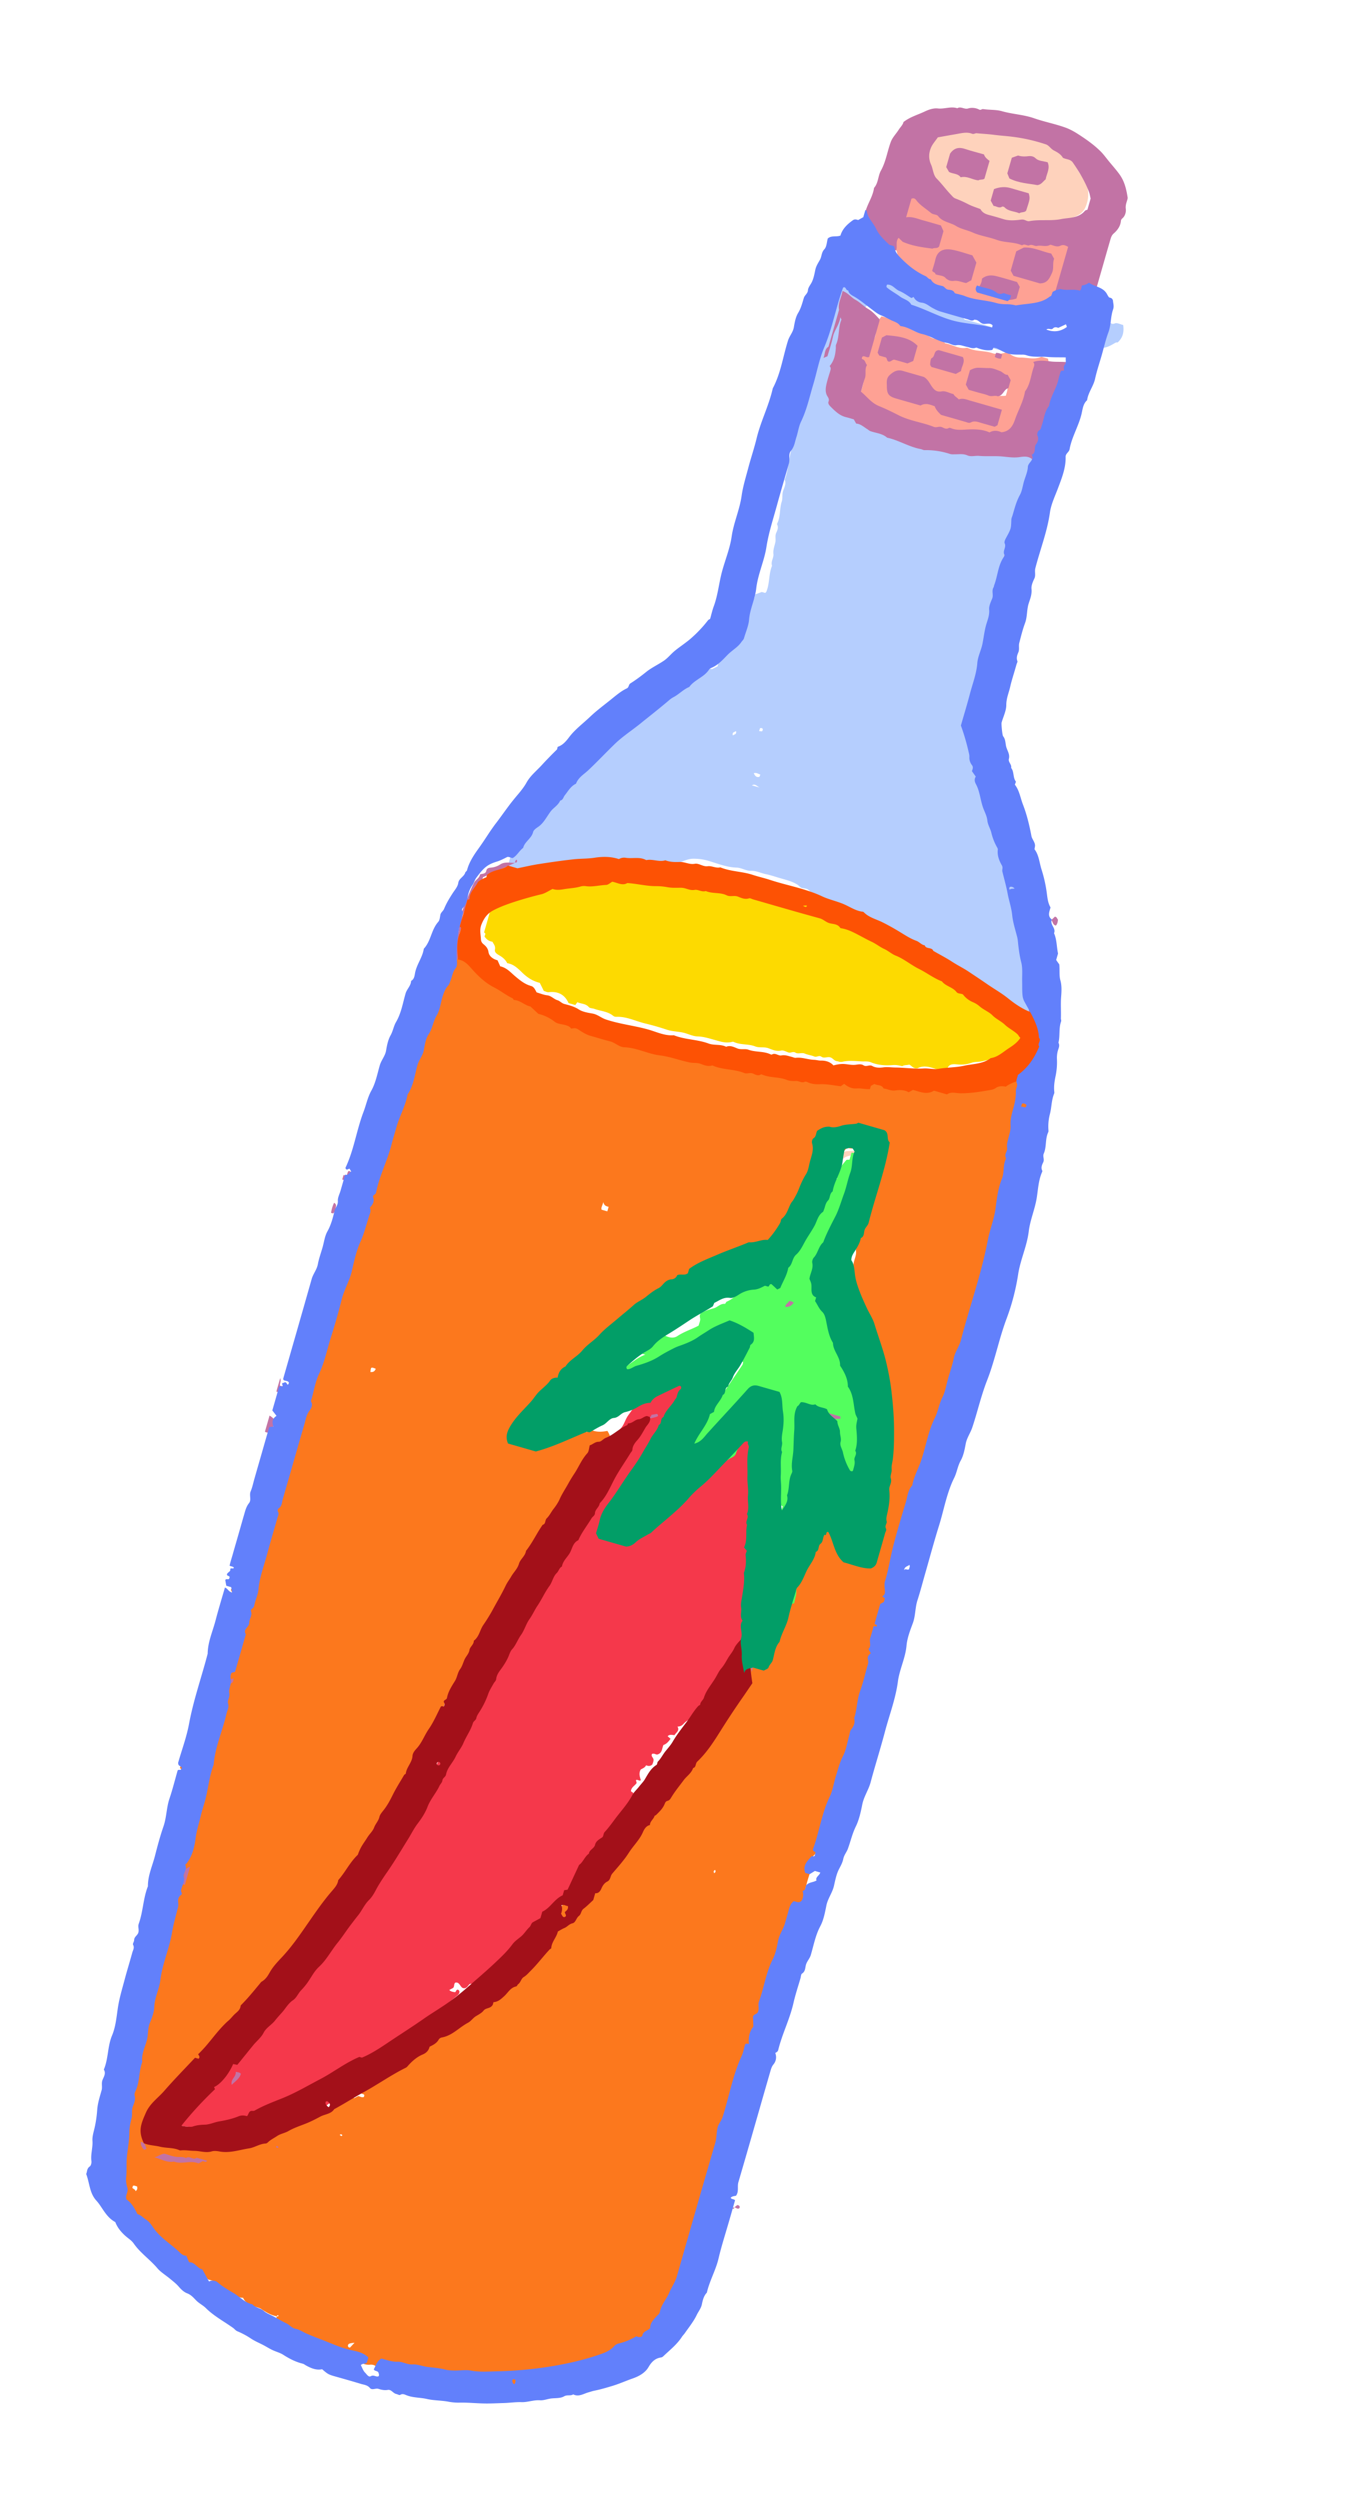 <svg width="112" height="208" viewBox="0 0 112 208" xmlns="http://www.w3.org/2000/svg">
    <g fill-rule="nonzero" fill="none">
        <g transform="rotate(16 15.096 225.134)" fill="#FED2BC">
            <path d="M25.433.14c.084.38.47.339.69.384.31.064.565.207.83.311l.36-.397c.265-.018.42-.048.584.018.01.107.023.216.035.326.132.07.296.096.39.26v.414c.233.196.425.446.685.632.845.598 1.217 1.446 1.098 2.462-.04.348-.245.702-.546.944-.39.31-.792.627-1.278.736-.26.059-.374.283-.614.362-.19.06-.291.292-.582.165-.175-.074-.443.01-.643.09-.09.035-.194.086-.29.129-.256.11-.501.265-.795.242-.46-.036-.822.226-1.224.382-.293.002-.582.023-.895-.08-.354-.114-.774-.007-1.161-.032-.281-.02-.562.089-.853-.11-.22-.15-.584.117-.824-.16-.01-.013-.046-.005-.066 0-.546.11-1.05-.242-1.578-.133-.079-.078-.132-.175-.21-.206-.557-.211-.951-.67-1.467-.95-.395-.213-.582-.674-.883-1.005.06-.252-.296-.278-.276-.51a.778.778 0 0 0-.126-.503c-.059-.092-.036-.286.022-.392.056-.102.122-.186.102-.306-.066-.39.086-.74.18-1.148.482-.222.97-.515 1.497-.652.265-.069.371-.382.708-.323.235.04.541-.033.743-.168.281-.186.643.056.873-.23.731-.01 1.422-.333 2.158-.272.278.023.478-.219.771-.155.238.05.496 0 .746-.013.018 0 .033-.074.048-.112h1.791zm-6.622 3.053c-.321.157-.564.275-.698.537.165.198.079.52.326.687.582.092 1.149-.007 1.718-.153l.293-.295v-.351l-.316-.428c-.486.003-.92.003-1.323.003zm6.321-.003v-.82h-1.014c-.162.1-.182.268-.27.408-.198-.018-.416.05-.613-.16v.654l.177.178h.59c.3-.331.718-.25 1.13-.26zm-.546 2.755a.889.889 0 0 0-.218-.81c-.167-.018-.202.122-.296.184.185.206.094.46.12.695.002.03.047.056.075.084.071-.11.175-.14.319-.153zM30.37 94.127c-.164-.153-.138-.303-.075-.412.134-.23.268-.446.245-.734-.015-.214.245-.27.291-.504.089-.47.29-.919.255-1.415-.02-.293.188-.538.15-.846-.036-.28-.008-.56.108-.85.117-.295-.065-.672.157-.975-.078-.484.195-.894.311-1.329.127-.469.21-.97.742-1.48.455-.213 1.376-.442 2.195-.371l.197.199v.282c-.146.074-.298.148-.445.222-.04-.059-.453-.397-.518-.436-.152.02-.208.166-.344.27h-.463c-.825.313-.86.932-.845 1.584-.127.11-.326.122-.415.3v.955c-.05.11-.162.064-.28.137.088.581-.24 1.151-.135 1.767-.21.255-.16.563-.126.843.038.308-.167.553-.15.845.008.138.003.278.003.433-.465.385-.329 1.143-.857 1.515zM27.629 108.008v1.01c-.35.23-.392.67-.534 1.047-.172.46-.329.937-.405 1.42-.038.242-.316.298-.285.505.04.267-.2.336-.291.524.035.209.227.298.354.438.086-.051.06-.125.066-.196.113-.158.354.008.467-.191.102-.176.274-.222.47-.12-.075.145-.1.316-.234.43-.04.29-.05.578.164.83-.22.146-.435.105-.62.077-.207-.033-.29.206-.498.16-.129-.03-.185-.12-.28-.19-.082-.24-.013-.5-.137-.767-.147-.316.028-.7.2-1.003.382-.675.452-1.474.867-2.134-.04-.547.405-.952.433-1.484.012-.092.129-.178.263-.356zM42.38 110.635c-.308-.504-.771-1.757-.761-2.105.3.157.382.49.465.738.32.957.65 1.92.739 2.925l-.21.212h-.407c-.127.081-.053.208-.091.328-.172.178-.448.173-.663.293-.263.147-.536.02-.794.076-.246.054-.473.24-.734.092-.023-.252.165-.387.299-.44.212-.087.422-.217.67-.21.298.01.594.003.89.003.256-.132.19-.585.6-.573-.003-.44-.003-.87-.003-1.339zM20.696 105.05c-.39.01-.731-.052-1.04.195v.866l.243.244v.298c-.04.08-.058.064-.106.018a1.371 1.371 0 0 1-.453-.993c-.013-.272-.187-.54-.081-.848.536-.427 1.171-.57 1.9-.43-.02.32-.327.418-.463.65zM18.86 121.855c-.147-.336.035-.61.143-.787.162-.262-.022-.532.155-.774.141-.193.083-.557.318-.656.31-.128.036-.58.46-.576-.14-.583.17-1.084.12-1.627-.005-.04 0-.096.025-.127.21-.25.278-.555.326-.876.03.336.155.67-.076.97.028.632-.263 1.238-.121 1.841-.066.102-.134.102-.21.1-.129.452-.432.82-.645 1.234-.207.405-.068.934-.496 1.278zM41.864 71.486c-.566-.072-1.072.063-1.58-.138a.708.708 0 0 0-.706.09c-.112.088-.35.015-.57.015-.391-.263-.394-.828-.74-1.161.058-.087.192-.11.214-.046.127.364.463.537.673.81.17-.029.347.068.47-.064.117-.125.259-.043.38-.082.24-.074.392.17.63.153.185-.015.38-.056.58.087.138.099.386.043.576.056.088.05.05.13.073.28zM4.91 169.457h.364c-.19.245-.091.517-.132.761-.27.123-.488.245-.556.594-.068.346-.283.662-.39 1.005-.05.166-.19.077-.275.189v.552c-.152.148-.408-.03-.496.232-.215-.385.093-.662.233-.896.275-.464.564-.902.708-1.436.07-.26.26-.494.43-.713.07-.094.055-.211.114-.288zM30.082 113.476c-.404.16-.81.395-1.29.3-.108-.098-.007-.226-.063-.32.29-.214.617-.242.951-.214l.043-.377c.076-.028.154-.058.26-.096v-.746l.256-.054c.053-.252-.038-.59.301-.827-.157.804-.306 1.565-.458 2.334zM38.854 123.4c-.46.451-.999.393-1.651.372l.505-.39c.236.08.486-.18.792-.185.195-.37-.233-.665-.09-.998l-.272-.273c-.043-.168-.005-1.005.069-1.354.141.328.007.667.17.993.123.252.265.55.288.84.025.336.027.665.19.996zM9.546 157.364v.496c-.374.403-.422.97-.668 1.441-.245.471-.485.942-.802 1.558-.017-.379-.038-.56.091-.786.198-.35.37-.718.54-1.085.194-.425.444-.835.455-1.331 0-.174.118-.283.384-.293zM18.25 124.215h.29c-.042 1.09-.288 2.131-.452 3.178h-.24c.048-.543.215-1.065.242-1.589.03-.54.24-1.044.16-1.589zM26.536 153.759v.501c-.324.15-.29.507-.407.782-.203.479-.352.983-.764 1.352-.099-.138-.109-.265-.005-.413.4-.57.602-1.224.761-1.894.053-.232.167-.356.415-.328zM3.258 70.75c.508-.59 1.227-.718 1.67-1.21h.485c0 .08.023.156-.005.202-.046.076-.119.18-.192.188-.456.056-.762.387-1.131.598-.23.135-.443.296-.827.222zM33.773 113.235c.662.605.857 1.349.718 2.337-.078-.321-.24-.461-.238-.698 0-.354-.111-.675-.341-.967-.13-.166-.319-.387-.14-.672zM8.43 176.904c.68.153 1.187-.4 1.799-.224l.038.196c-.58.132-1.128.407-1.72.334-.119-.064-.07-.143-.116-.306zM10.28 155.284c.141.54-.188.947-.365 1.39-.09-.005-.164.013-.22-.117.273-.354.246-.881.585-1.273zM7.955 68.334c-.321.081-.465.323-.67.494-.144-.008-.301.043-.453-.036-.005-.153.114-.079.187-.104.152-.14-.002-.341.094-.507.28-.168.526.074.842.153zM14.13 173.745c-.12-.573.46-.797.609-1.327.172.486-.147.787-.235 1.13a.298.298 0 0 1-.375.197zM26.536 153.78v-.362c.101-.118.202-.235.42-.242v-.662c.109.005.17.01.235.012.144.331-.253.578-.07.9-.289.002-.378.267-.585.353zM2.686 174.615c-.205.245-.364.324-.602.15.17-.244.208-.567.466-.786.217.219.045.46.136.636zM.847 176.438l.266-.517c.17-.132.296-.112.44-.045l.018.313c-.24.033-.392.262-.6.394-.04-.05-.083-.099-.124-.145zM.187 177.818l.27.32c.077.217-.088.495.08.757.156.244.025.525-.026.797-.101-.578-.2-1.156-.324-1.874zM13.241 174.707c.15.252-.169.308-.083.494-.152.076-.304.15-.44.219-.202-.1-.086-.25-.106-.377.273.023.341-.346.63-.336zM2.78 173.864c.093-.392.47-.578.485-.957.145.211.074.43.089.626-.144.186-.341.234-.574.331zM1.826 179.753v.209h-.94c.404-.252.404-.252.94-.209zM7.55 161.521l.238.041c-.109.252-.197.507-.144.79h-.235c-.18-.34.078-.56.141-.83zM11.777 176.29c-.013-.374.233-.453.352-.603.096-.005.159.003.21.117-.087.206-.24.372-.562.487zM16.211 133.887v-.794h.202c.165.31-.048.545-.202.794zM37.16 99.998c.31.27.387.578.554.822l-.554-.557v-.265zM11.038 176.611c.21-.142.271-.379.529-.376.076.42.076.42-.529.376zM22.676 108.504c.2-.433.536-.176.797-.229-.256.084-.476.3-.797.23z"/>
            <path d="M37.18 100.179c-.215-.303-.554-.4-.382-.828.225.196.341.423.382.828zM7.786 177.327v-.23h.526v.23h-.526zM21.189 162.675c-.076-.367.005-.553.3-.601.105.104.107.196.011.288-.094.091-.185.185-.311.313zM17.326 129.21h.208c.086.235.045.413-.205.527a.835.835 0 0 1-.003-.527zM13.962 173.882v.4h-.344c-.055-.056-.08.043-.035-.036l.197-.364h.182zM2.208 179.852c-.121-.076-.08-.15-.101-.252.24-.046.47-.046.708.046-.243-.008-.427.166-.607.206z"/>
            <circle cx="22.674" cy="160.49" r="1"/>
            <path d="M17.316 130.254c-.086.173-.156.321-.23.469-.157-.163-.015-.344-.076-.487.107-.091.185-.094.306.018zM39.38 70.816v-.267c.132-.082.253-.077.395 0 .028.382-.245.153-.395.267zM24.925 156.56c.088-.044.164-.036.23.043.04.19-.126.234-.207.364-.091-.163-.091-.286-.023-.408zM1.573 175.774v-.45c.112-.08.205-.108.266.045.025.168-.134.211-.266.405zM6.657 178.65c-.078.128-.156.248-.333.225-.079-.067-.086-.143-.043-.232a.365.365 0 0 1 .376.008zM24.343 158.036l-.225.44c-.116-.114-.063-.244-.04-.39l.265-.05zM16.183 169.724c.008-.089.013-.173.02-.264.084-.008.142-.013.195-.016.091.077.076.153.036.26-.081.005-.162.013-.25.02zM.253 177.528a.733.733 0 0 1 0-.634.733.733 0 0 1 0 .634zM7.915 68.26c.126-.173.26-.16.402-.066-.104.198-.286-.015-.402.066zM18.604 123.93c-.109-.145-.109-.285 0-.43.109.145.109.285 0 .43zM15.98 170.274c-.1-.094-.1-.185 0-.28.102.095.102.186 0 .28zM15.569 170.97c-.102-.095-.102-.186 0-.28.098.091.098.185 0 .28zM22.466 160.839c.063.046.063.092 0 .138-.066-.049-.066-.095 0-.138z"/>
            <path d="M16.188 169.72c.013.066-.017.109-.08.122-.01.002-.044-.031-.041-.041.012-.064.055-.094.121-.082zM14.12 173.742c.002.097-.044.143-.14.14-.002-.097.043-.143.14-.14zM3.357 70.773c.002.097-.043.142-.14.14-.002-.097.046-.143.14-.14zM3.217 70.913c.013.066-.017.11-.08.122-.01.003-.044-.03-.041-.04.015-.064.056-.095.121-.082zM22.398 108.588c.045-.064.091-.064.137 0-.046.066-.092.066-.137 0z"/>
        </g>
        <g fill="#FEA194">
            <path d="M71.098 29.225c.39.159.473-.149.611-.402l.496.115.168-.585.383-.194c.031-.108.115-.246.1-.374-.07-.556.13-1.016.492-1.46.719.154 1.394.46 2.066.844.406.235.834.527 1.344.566.36.03.582.36.942.43.334.065.709.093.947.405.601.093 1.138.496 1.786.367.041-.007.094.019.139.037.635.281 1.344.189 1.997.409.405.135.844.036 1.288-.091.275.309.677.462 1.052.458.575-.008 1.168.2 1.745-.064l.55.158c.054.415.35.736.519 1.11-.08.275-.158.548-.235.82-.14.093-.36-.082-.4.057-.19.25-.177.417-.02.621l.691.198c.088.204-.048.342-.062.497-.408.338-.985.323-1.382.68.094.172.343.082.476.221.164.206.078.507.28.688l-.162.564c-.244.275-.476.045-.702.056-.13.119-.11.3-.182.463-.598-.027-.764.454-1.044.902-.163.126-.47.178-.61.458-.09-.026-.183-.045-.272-.08-.108-.046-.97-.216-1.121-.21-.045.003-.097.013-.134-.003-.702-.327-1.443-.165-2.165-.161-.26.002-.5-.006-.746-.077-.488-.143-.968-.324-1.496-.18-.12.034-.273-.037-.409-.073-.673-.19-1.336-.413-2.015-.561-.316-.07-.494-.331-.799-.402a2.211 2.211 0 0 1-.822-.348c-.286-.205-.718-.176-1.001-.457-.037-.035-.14-.038-.196-.018-.427.154-.676-.13-.846-.41-.232-.383-.57-.636-.898-.933.181-.783.54-1.534.471-2.42-.16-.105-.28-.32-.378-.554.07-.158.093-.313-.15-.574-.032-.03-.24-.012-.41-.087.036-.132.075-.269.114-.406zm5.719 2.847c-.52-.288-1.099-.05-1.5-.293-.224.092-.38.152-.492.199l-.146.508c.133.268.234.48.332.678.272.078.541.12.776.234.254.122.56-.119.732.067.216.237.457.01.635.158.254-.33.05-.676.11-.866-.185-.284-.31-.473-.447-.685zm4.828-.329c-.022.144-.135.287-.06.544.573.498 1.29.718 2.104.642.257-.808.242-.862-.436-1.428-.318.169-.639-.028-.985-.108-.203.112-.41.228-.623.35zm-5.868-1.633.19-.663c-.188-.027-.118.19-.236.198l-.468-.134c-.273-.174.026-.42-.092-.602l-.28-.08c-.146.155-.294.315-.398.428-.219.052-.353-.131-.53-.034-.1.187.036.297.122.401l1.692.486zM75.21 15.367c.137-.076.2-.11.294-.16.272.174.66-.01.905.147.285.186.586.27.885.38.105-.06.201-.145.368-.015-.156.36.067.794-.218 1.18.221.17.468.184.687.255.23.074.46.156.693.196a2.14 2.14 0 0 1 1.047.508c.16.14.328.16.5.237l.215.362.824.237.2.356c.488.01.851.386 1.32.534 1.01.323 2.03.309 3.043.177.637-.082 1.256.018 1.882.034 1.064.023 2.018.51 3.05.707.192.411.73.612.645 1.184-.229.559-.074 1.222-.33 1.808-.28.64-.614 1.218-1.152 1.701a18.35 18.35 0 0 1-.97.82c-.313.244-.761.31-1.134.488-.378.182-.808.059-1.12.188-.73.04-1.358-.258-2.036-.217-.182.01-.378-.076-.554-.153-.55-.243-1.172-.09-1.717-.34-.233.112-.451.008-.677-.04-.14-.03-.165-.154-.246-.227-.532.067-1.014-.074-1.453-.359-.079-.053-.153-.11-.24-.124-.733-.114-1.343-.568-2.054-.742-.113-.027-.195-.097-.29-.168-.312-.229-.63-.476-1.026-.494-.218-.188-.4-.372-.647-.509-.72-.398-1.158-1.032-1.213-1.858-.013-.177-.015-.38-.068-.521-.157-.404-.045-.804-.03-1.191.008-.242.04-.495.029-.737-.024-.474-.097-.95.108-1.406-.076-.8.36-1.484.48-2.238z"/>
        </g>
        <g fill="#B5CEFE">
            <path d="M82.185 83.04c-.108.185-.019.276.031.375.039.076.112.148.042.293-.146.109-.302-.06-.447-.064-.342-.338-.293-.83-.544-1.223-.227-.356-.441-.74-.737-1.013-.323-.295-.571-.67-1.004-.883-.367-.182-.71-.49-1.072-.666-.41-.196-.784-.522-1.264-.536-.135-.266-.363-.365-.606-.485-.692-.34-1.418-.625-2.034-1.102-.118-.092-.244-.107-.37-.146a24.79 24.79 0 0 0-1.25-.358c-.284-.071-.556-.16-.76-.371-.197-.204-.446-.276-.703-.339-.347-.083-.605-.305-.888-.512a16.222 16.222 0 0 0-1.775-1.131c-.504-.277-1.088-.412-1.522-.832-.116-.112-.336-.13-.513-.16-.187-.033-.28-.2-.425-.288-.448-.279-.944-.392-1.434-.535-.395-.116-.785-.252-1.188-.333-.413-.084-.782-.29-1.239-.276-.39.012-.784-.256-1.18-.267-.877-.025-1.664-.372-2.482-.601a4.387 4.387 0 0 0-1.108-.139c-.328-.007-.673.12-.988.244-.464.186-.957.22-1.436.305-.268.047-.538.08-.812.141-.429.098-.882.074-1.323.135-.414.057-.781-.1-1.146-.19-.142.078-.106.215-.161.318-.213-.032-.374.098-.55.193l-.657-.189c-.116.207-.326.289-.533.409l-.669-.192c-.548.47-1.361.352-1.88.857-1.519-.093-2.879-.683-4.296-1.037-.235-.059-.46-.176-.676-.025-.124-.122-.18-.247-.36-.3.278-.754.328-1.583.833-2.268.164-.071.319.126.5.054.198-.212-.07-.478.137-.78.06-.028.209-.09.349-.16.458-.23.785-.58 1.115-.98.357-.435.655-.86.798-1.397.06-.23.234-.36.423-.492l.15-.524.321-.16c.053-.186.108-.378.14-.485.251-.268.453-.46.629-.673.176-.213.285-.503.498-.653.213-.15.195-.616.632-.472a6.38 6.38 0 0 1 .448-.612c.177-.218.425-.308.603-.436.052-.125.063-.248.123-.284.494-.29.706-.875 1.221-1.149a.708.708 0 0 0 .368-.526c.524-.277.99-.644 1.457-1.021.44-.36.78-.868 1.427-1.056l-.004.004c2.352-2.385 2.188-2.213 3.12-2.72.222-.018.27.372.49.261.224-.115.428.084.574.015.278-.134.477.076.687.065.162-.083.306-.155.443-.223.107-.492.268-.943.648-1.285-.064-.197.276-.242.162-.493-.075-.167.233-.226.252-.429.033-.336.24-.608.383-.907.132-.279.4-.502.466-.76.186-.74.738-1.208 1.131-1.794.05-.072.053-.174.095-.323l.544-.2.28.08c.033-.032.077-.056.092-.092.298-.691.19-1.473.48-2.167-.124-.35.152-.666.115-.974-.042-.363.091-.656.16-.979.056-.258-.044-.519.07-.78.096-.216.212-.457.075-.71-.015-.027.015-.087.035-.129.258-.563.164-1.194.354-1.774.092-.285.007-.607.12-.91.108-.285.256-.582.129-.906-.006-.017.01-.044.019-.065.305-.83.29-1.73.582-2.57.345-.982.394-2.038.726-3.031.342-1.022.604-2.072.901-3.109.292-1.015.592-2.027.871-3.046.263-.96.774-1.833.955-2.82.335-.475.47-1.066.906-1.518.72-.129 1.379.253 2.051.388l.145.262-.295 1.028c-.376.171-.174.672-.516.898-.132.086-.132.376-.19.572-.11.374-.215.75-.336 1.169.338.091.416.446.351.664-.11.375.033.769-.15 1.117-.154.29.017.608-.106.915-.111.28-.26.579-.134.907.02.05-.043.13-.051.197-.041.325-.235.607-.164.98.053.274-.18.576-.106.908.032.135-.077.305-.137.514.396.05.71.28 1.158.221.332-.044.709.145 1.047.277.304.118.621.151.92.364.32.226.71.427 1.136.518.624.131 1.236.333 1.846.519.678.207 1.364.343 2.077.308.043-.004.088.022.131.035.947.29 1.949.335 2.883.679 1.039.38 2.183.336 3.174.802.235-.109.145-.348.309-.52.328.231.845-.074 1.094.214.338.39.81-.063 1.103.332l-.014.175c.094.164.445.051.448.37-.17.595-.355 1.182-.503 1.78-.055.23-.282.328-.324.566-.032.183-.03.407-.265.522-.07.033-.074.205-.106.315-.493 1.721-1.096 3.422-1.451 5.172-.345 1.703-.986 3.32-1.3 5.015-.177.964-.457 1.888-.702 2.824-.245.934-.513 1.86-.8 2.78-.116.367-.003.75-.16 1.113a5.023 5.023 0 0 0-.303 1.057c-.042.227.06.475-.063.677.038.069.05.123.085.148.377.309.372.307.487.883.128.648.332 1.286.385 1.94.081.994.39 1.96.348 2.97-.01.248.106.5.163.748.027.124.1.263.068.373-.222.766.302 1.246.636 1.81.351.591.889 1.043 1.192 1.662.253.521.519 1.037.748 1.57.153.357.112.785.399 1.088-.288.4.406.644.1 1.02.22.355.401.705.293 1.13.158.185-.089.435.116.631.167.159-.072.427.12.63.09.092.144.31.096.423-.145.361-.013.702.068 1.02.083.333.024.677.172 1.017.097.217.126.526.123.812-.004.26-.007.541.11.825.091.213-.065.54.048.81.06.027.145.015.158.108.024.144-.093.184-.188.233.057.725-.317 1.353-.431 2.016a.58.58 0 0 1-.447.144c-.152.159-.03.497-.366.574-.324-.092-.644-.205-.975-.274-.318-.065-.617-.311-.95-.154l-2.028-1.03.053-.324c-.092-.124-.245-.102-.354-.151.02-.066.001-.113-.055-.145-.009-.006-.05.017-.05.027-.003.066.028.106.105.118zm.425-30.322c.404.148.404.148.683-.02l-.626-.18-.057.2zM63.27 64.45c-.194-.07-.345-.184-.547-.118.105.236.226.37.468.303.017-.04.033-.08.08-.185zm19.532-12.401c.107.11.225.144.374.107l.048-.165a.361.361 0 0 0-.375-.108l-.047.166zm-19.588 13.48c-.199-.08-.36-.358-.65-.186l.65.187zm-.046-4.697c.122.01.183.015.231.021.084-.09.093-.168.036-.253-.063-.008-.122-.064-.204.01-.01.039-.028.097-.063.222zm-1.925-.007c-.125.098-.34.08-.267.366.124-.096.339-.08.267-.366zM92.997 28.495a.293.293 0 0 0-.204.034c-.401.233-.796.478-1.292.404-.148-.021-.118.174-.28.22a12.07 12.07 0 0 1-2.887.448c-.548.022-1.091.04-1.616-.174-.339-.14-.664.11-1.013.06-.496-.068-1.002-.034-1.49-.2-.143-.05-.133-.25-.44-.227-.43.201-.946-.04-1.473-.188-.639-.18-1.266-.402-1.912-.538-.733-.152-1.368-.545-2.07-.775a9.058 9.058 0 0 1-1.659-.755c-.895-.515-1.797-1.045-2.481-1.868a5.383 5.383 0 0 0-.775-.755c-.304-.242-.469-.627-.811-.81-.361-.19-.458-.628-.813-.812l-.797-.228c-.038-.077-.077-.16-.129-.264.116-.422.164-.91.685-1.158.636.182 1.287.382 1.95.554.337.089.616.237.766.562.07.155.22.137.347.203l.015.249c.162.138.454.067.543.332.49.185.8.601 1.056 1.004.236.37.556.604.89.827.125.083.262.17.35.271.437.51 1.017.795 1.62 1.01.22.08.322.29.558.334.206.038.442.043.581.288.05.085.251.082.382.12.923.264 1.842.53 2.766.793.295.085.578.171.908.134.292-.032.575.265.904.101.597.182 1.195-.018 1.782.005.696.028 1.35-.119 2.024-.2.336-.04.61-.225.92-.312.373-.104.71-.319 1.111-.335.136-.006.21-.146.243-.255.211-.024.367.171.551.04.095-.068.172.02.257.015.261-.006.326.423.697.26.182-.079.469.08.698.13.07.544.011 1.025-.462 1.456z"/>
        </g>
        <path d="m64.978 74.38 3.197.917c-.047.127.042.155.133.18.554.16 1.11.316 1.662.48.13.037.315.053.369.143.132.22.354.213.537.247.235.046.31.31.57.325.508.026.87.458 1.37.53.036.005.068.051.1.077.379.264.769.509 1.2.577.188.25.38.402.653.483.291.09.511.354.841.374.529.48 1.2.75 1.767 1.166.207.152.454.13.655.304.286.25.635.442.968.627.748.422 1.465.89 2.153 1.375.059.367.195.684.318 1.01.201.535.31.635.868.633.088-.001.212-.01.256.04.295.343.734.334 1.112.443.318.09.603.257.946.313.26.043.482.329.714.515.099.08.17.2.274.271.138.098-.05.283.168.393.214.109.354.366.529.56l-.19.66c-.58-.02-.58-.02-1.086-.47-.385.239-.672.649-1.152.755-.24.366-.665.45-1.007.656-.336.203-.745.219-1.112.32-.322.09-.643.038-.956.144-.322.11-.653.16-1.014.146-.361-.013-.88-.17-1.02.425-.005.015-.04.024-.058.034-.118-.05-.22-.007-.31.06-.713-.144-1.396-.58-2.087-.21-.344.058-.473-.212-.689-.306-.197.06-.404.017-.577.131-.255-.057-.497-.116-.779-.093-.614.049-1.242.017-1.827-.228-.26-.108-.522-.06-.784-.076-.535-.032-1.077-.09-1.603.033-.182.043-.307-.035-.458-.055-.229-.03-.33-.269-.568-.322-.244-.054-.495.113-.718-.05-.195-.14-.382.071-.585-.013-.255-.108-.54-.134-.792-.243-.261-.112-.548.065-.78-.081-.207-.128-.391.055-.588-.015-.195-.07-.416-.199-.595-.157-.39.087-.722-.062-1.046-.186-.37-.146-.756-.016-1.122-.16-.57-.225-1.216-.103-1.778-.37a.202.202 0 0 0-.13-.01c-.523.148-1.008-.033-1.5-.169-.45-.124-.891-.266-1.379-.279-.425-.01-.838-.248-1.266-.331-.436-.085-.883-.092-1.315-.237a21.812 21.812 0 0 0-1.797-.515c-.791-.19-1.535-.583-2.377-.55a.422.422 0 0 1-.264-.075c-.456-.382-1.05-.396-1.576-.587-.15-.054-.368-.042-.455-.144-.268-.312-.652-.263-.955-.411-.072.101-.123.168-.171.237l-.56-.16c-.316-.706-.874-.998-1.658-.908-.124.015-.259-.066-.405-.108l-.334-.67c-.569-.137-1.006-.419-1.422-.813-.362-.348-.74-.747-1.284-.819-.14-.276-.34-.457-.596-.615-.185-.112-.485-.253-.43-.518.065-.3-.11-.458-.21-.659-.305-.034-.494-.205-.65-.42-.005-.117.167-.256-.046-.344l.53-1.85c.288-.137.355-.443.528-.685.461-.172.795-.606 1.33-.694l.128-.447c.281.006.577-.18.736.144.885-.257 1.79-.344 2.55-.823l1.066.306c.603-.27 2.189-.667 3.134-.847.204-.04.348.029.553.053.335-.267.815-.264 1.143-.522l.418.12.299-.214c.396.177.811.175 1.145.466.172.15.477.211.717.203.489-.019.96.003 1.43.143.103.03.214.03.324.034.63.033 1.27-.014 1.885.173.087.027.21.1.26.07.268-.168.504-.005.714.082.25.104.471-.058.725.036.37.135.75.331 1.174.21.595.228 1.245.144 1.848.375.578.222 1.193.356 1.792.525.093.024.217.118.272-.065z" fill="#FDDA00"/>
        <path d="M13.663 174.156c.082.04.155 0 .16-.067.023-.238.187-.39.368-.59.186.031.355-.13.559-.206.389-.146.757-.3.962-.691.105-.199.372-.217.491-.427.093-.165.29-.075.444-.028.185-.086.088-.295.201-.413.275-.23.614-.35.984-.427l.182-.636c.21-.282.436-.096.616-.152.114-.175-.111-.35.04-.551.51-.345.889-.862 1.295-1.403.106-.043.28.004.433-.139.062-.542.636-.69.965-1.053.328-.363.532-.833.967-1.107.058-.036.053-.17.097-.32.144-.074.325-.166.514-.265.009-.226.301-.313.31-.584.524-.162.772-.661 1.167-.997.048-.15-.075-.28-.028-.45.142-.514.35-1.006.34-1.569-.005-.264.21-.583.417-.784.558-.537.905-1.244 1.464-1.767.785-.734 1.376-1.621 2.08-2.418.27-.304.53-.61.81-.906.236-.25.454-.566.627-.88.135-.247.304-.464.46-.692.147-.213.206-.454.478-.61.195-.112.238-.457.418-.629.199-.19.155-.494.408-.658.21-.137.428-.311.473-.595.368-.202.447-.619.692-.916.245-.293.437-.629.647-.95.21-.32.363-.679.634-.961.057-.06.022-.17.117-.232.484-.319.613-.918 1.035-1.296.1-.09.186-.223.302-.329.289-.259.585-.539.652-.938.059-.346.284-.591.447-.87.187-.317.465-.595.512-.965.044-.332.275-.56.423-.814.148-.255.244-.514.337-.782a7.82 7.82 0 0 1 .927-1.865c.069-.099.09-.2.13-.302.13-.325.193-.665.398-.98.183-.283.324-.597.536-.878.197-.26.24-.596.407-.89.224-.39.506-.749.728-1.142.146-.258.1-.636.439-.784.116-.526.531-.883.765-1.344.213-.417.53-.773.791-1.156.25-.365.533-.73.726-1.132.227-.466.561-.867.764-1.352.263-.627.577-1.228.833-1.859.156-.386.43-.736.641-1.109.038-.065.14-.104.15-.204.074-.615.505-1.093.637-1.683.368-.173.544-.499.67-.852.191-.539.516-.953 1.049-1.207.114-.054.225.014.325-.052.153-.284-.002-.6.102-.909.102-.299.424-.48.388-.81l.342-.187c.019-.047.05-.106.063-.171a5.085 5.085 0 0 1 .984-2.062c.062-.077.077-.157.113-.236.093-.194.066-.425.296-.585.13-.091.138-.333.289-.495.278-.299.365-.723.604-1.062.232-.333.504-.641.622-1.06.071-.25.297-.459.469-.675.28-.35.426-.787.745-1.116.064-.066.133-.112.199-.164.452-.083.917.103 1.359-.067.126-.048.224.027.332.053.272.067.539.152.793.243.235.144.33.407.507.582.287-.078.132-.396.336-.49.046.008.088.017.133.028.16.135-.096.298.038.439.236-.116.039-.546.433-.551.364-.038.698.344 1.127.06l.155.391c-.007.23-.22.415-.361.57-.656.731-1.116 1.606-1.78 2.33.005.309-.329.334-.457.531-.13.197-.24.407-.39.585-.06.07-.157.155-.126.216.205.393-.314.77.118 1.183.217-.049.552.097.884-.015l.214.316c-.399.335-.638.742-.815 1.18-.075.187-.32.26-.302.495-.476.428-.577 1.098-1.018 1.547.022.267-.29.322-.313.57l-.803-.23c.07.26.29.183.425.261.18.544.03.947-.463 1.279-.271.182-.372.553-.656.713.108.2.25.164.344.217.113-.02.094-.141.167-.202.116-.058.212.056.326.047.03-.029.087-.06.087-.088-.014-.388.407-.441.552-.704.405-.005.472-.312.572-.662.11-.036.264-.09.415-.14.1-.111.23.065.4-.073-.187-.355.004-.64.25-.906.262-.284.482-.613.845-.795.04-.02.108-.043.11-.071.029-.302.342-.415.443-.62.145-.29.407-.532.438-.883.015-.175.093-.344.136-.495.544-.275 1.14.117 1.651-.22.077-.22.095-.509.25-.675.37-.396.497-.95.928-1.326.428.072.869.038 1.299.067.44.03.85.315 1.354.2-.14.655-.025 1.298-.222 1.912.174.418-.234.805-.06 1.223-.19.235.175.268.176.487 0 .436-.167.853-.053 1.37l.234.414c-.013.054-.017.124-.043.185-.272.605-.174 1.287-.398 1.901.113.324-.15.638-.085.903.08.336-.136.569-.118.85.04.608-.161 1.197-.111 1.805.007.086-.027.176-.054.26-.153.508-.242 1.022-.157 1.556.007.041-.018.09-.033.132-.3.737-.195 1.569-.519 2.296-.135.305.027.615-.1.915-.114.272-.178.569-.25.856a.575.575 0 0 1-.261.371c.112.521-.056.939-.502 1.265l-.15.52c-.253.048-.35.385-.664.35.002.19.27.33.045.636-.097.06-.287.173-.477.284-.07.348-.333.51-.621.658l-.205.714-.482.198c-.158.533-.696.489-.994.848l-.045.157c-.445.188-.884.36-1.19.69-.155.168-.288.24-.522.244.206.338-.11.486-.247.715-.193-.016-.402-.092-.571.089.075.066.154.133.246.212-.164.219-.324.425-.594.516-.13.278-.085.643-.467.78-.143.07-.301-.133-.485-.033-.1.189.09.29.123.44.021.158-.047.301-.1.439-.161.145-.334.143-.516.06-.092.199-.293.265-.444.353-.182.308-.084.601.01.888-.143.109-.27-.095-.409-.001l.06.232c-.145.235-.461.35-.475.695.054.036.125.086.194.134.001.043.012.088.004.127-.047.171-.173.303-.249.447-.226.416-.44.844-.673 1.258-.148.262-.249.559-.551.7-.096.044-.127.117-.15.207-.075.29-.22.505-.563.525-.024.001-.042.11-.06.162.099.115.15-.055.257.01-.027.382-.282.64-.542.901-.286.289-.72.443-.837.898-.093.016-.196.03-.294.047-.094.197.102.295.126.446.057.35-.297.512-.373.806-.48.154-.57.638-.817.977-.256.35-.544.656-.866.94-.31.27-.642.525-.721.949-.656.356-.766.45-1.047.9-.065-.005-.129-.062-.212.011l-.176.615c-.468.289-.667.817-1.16 1.078l-.244-.07c-.193.153-.123.422-.264.597-.18.004-.38 0-.459.192-.103.249-.242.435-.535.459-.012.322-.367.355-.503.578-.136.224-.289.375-.617.486-.223.075-.084.338-.315.398-.157.042-.302.158-.437.293-.306.301-.698.515-.962.867-.105.141-.305.008-.42.142-.1.114-.176.258-.34.297-.414.092-.369-.52-.789-.465-.164.08-.072.318-.202.447-.102.055-.203.11-.32.17.131.151.314.156.479.188.107-.056.093-.289.296-.183.024.036.063.068.068.106.027.213-.15.325-.275.428-.503.421-.986.892-1.557 1.199-.645.346-1.12.856-1.619 1.336-.339.326-.772.483-1.11.788-.18.162-.404.279-.585.453-.28.272-.599.506-.9.756-.453.375-.953.702-1.365 1.115-.434.432-.794.941-1.283 1.535-.21.116-.499.332-.729.697-.22.347-.669.552-1.026.81-.216.156-.496.212-.651.462-.143.23-.53.077-.657.361-.374.027-.607.302-.899.478-.359.218-.8.318-1.196.246-.593-.11-1.174-.163-1.771-.085-.128.016-.276-.037-.4-.09-.362-.162-.774.027-1.128-.177-.146.119-.357.016-.504.147-.321.29-.645.572-.971.86l-.26-.075c-.115.02-.097.143-.142.18-.818.094-1.628-.075-2.533.052-.494-.281-1.205-.101-1.821-.378-.175-.079-.323.11-.529.006-.275-.14-.62-.14-.852-.486.247-.431.03-1 .289-1.48-.097-.094-.087-.241-.224-.275.057-.123.095-.257.133-.388zm40.97-58.218c.124-.061.15-.149.076-.267-.124.061-.15.151-.076.267z" fill="#F5384B"/>
        <path d="M73.337 123.72c-.133-.048-.24.159-.377.044-.192.175-.306.433-.572.546l-1.43-.41a1.327 1.327 0 0 0-.62.445c-.302-1.173-.207-2.385-.563-3.514a.575.575 0 0 0-.314.297c-.436-.077-.882-.032-1.31-.187-.139-.05-.326.035-.491.06.027.419-.006.807-.039 1.198-.035.406-.075.811.016 1.227.118.552.043 1.117.018 1.681-.023.509-.277.983-.257 1.454.025.538-.226.97-.315 1.455-.042.241.06.479-.047.723-.086.2-.182.415-.06.652.03.06-.045.174-.068.264-.08.303-.17.59-.138.921.028.297-.235.581-.115.923.038.107-.058.266-.106.397-.1.286-.12.566.046.838l-.239.833c-.287-.06-.595.078-.928-.09-.148.105-.318.221-.473.33-.242-.126-.457-.148-.68-.03-.322-.443-.283-.957-.266-1.4.014-.36-.032-.768.143-1.123.113-.23-.05-.476.053-.725.082-.195.23-.417.055-.648-.008-.01.007-.046.018-.065.256-.524.112-1.131.338-1.654.14-.325.011-.664.124-.992.099-.29.199-.575.156-.921-.036-.294.153-.616.24-.917-.435-.236-.58-.491-.447-.91.127-.396.175-.838.015-1.16-.217-.435-.084-.805-.078-1.223.008-.587.276-1.162.096-1.755.196-.489.076-1.006.14-1.505.032-.258-.044-.525.122-.82-.602-.044-1.135-.082-1.678-.123-.262.133-.4.366-.514.648-.13.317-.298.625-.529.89-.414.473-.821.949-1.03 1.565-.107.32-.481.342-.692.556-.31-.164-.571.24-.895.093-.056-.024-.182.116-.25.16l-.8-.228-.606-.69c-.087-.273.306-.28.25-.558-.264-.137-.526.156-.79.049-.174-.026-.177-.19-.249-.296a.446.446 0 0 1 .102-.17c.264-.28.54-.558.762-.871.173-.247.548-.353.517-.74.271-.177.273-.542.515-.742.235-.197.352-.486.519-.738.717-1.07 1.443-2.137 2.163-3.207.035-.051.034-.129.061-.252-.306-.021-.542-.19-.9-.135-.39.061-.716-.27-1.017-.567-.477.016-.83.368-1.173.627-.404.312-.87.533-1.243.888-.141.136-.315.246-.47.356-.469.335-.984.636-1.602.475-.186-.048-.349.042-.504.08-.15.037-.261-.043-.39-.027-.322.18-.645.363-.92.518-.814.122-1.556-.083-2.283-.125-.21-.21.201-.453-.08-.624.076-.27.153-.536.23-.804.794-.232 1.312-.93 2.207-1.255l-.627-.18c.027-.157.046-.267.062-.371-.075-.057-.143-.105-.201-.149l.263-.92c.406-.26.732-.014 1.067.029.243-.344.615-.44.99-.67l.118.694c.333.148.676.234 1.01.012.553-.368 1.188-.557 1.753-.862.05-.175.113-.328.135-.487.02-.146-.104-.297.032-.514.292-.212.708-.333 1.099-.443.323-.091.55-.405.92-.366.046.005.092-.157.16-.186.49-.201.84-.616 1.307-.85.362-.182.674-.43.952-.72.154-.16.332-.295.499-.418.98-.728 1.859-1.57 2.709-2.445.272-.28.424-.682.84-.808.006-.182.227-.191.27-.363.096-.378.348-.645.66-.873.058-.042.162-.122.198-.218l-.054-.098c.434-1.018.86-2.017 1.282-3.012.157-.163.3-.35.532-.427-.18-.254-.046-.472.042-.623.194-.329.454-.622.702-.917.04-.047.162-.026.274-.039l.168-.587c.456.059.901.157 1.316-.09l.663.19c-.034.303.31.356.393.639-.231.283.178.782-.324 1.01.103.154.112.28.058.42-.255.679-.279 1.44-.732 2.05-.086.619-.546 1.098-.637 1.715a.507.507 0 0 1-.09.254c-.385.432-.57.953-.697 1.501-.142.624-.573 1.138-.657 1.781-.006.039-.037.091-.07.106-.306.14-.097.605-.449.712l-.24.836c.31.193.629-.073.911.197.051.143.16.31.193.557.052.421.095.879.275 1.256.221.467.372.95.533 1.434.208.62.45 1.237.563 1.875.108.613.238 1.232.383 1.827.227.921.377 1.858.604 2.78a14.6 14.6 0 0 1 .356 2.094c.061.64.163 1.274.265 1.91.014.086.071.161.026.255-.115.245-.027.478.05.706.079.239-.058.506.112.726-.12.366-.222.721-.325 1.079z" fill="#53FE5E"/>
        <path d="M23.035 192.723c-.488-.09-.899-.342-1.303-.614-.182-.12-.424-.148-.636-.227-.355-.134-.681-.301-.872-.702-.57-.002-.996-.446-1.546-.567l-.18-.326c-.291-.062-.538-.233-.747-.507l-.429-.123c-.444-.492-.894-.861-1.488-1.005-.31-.076-.486-.395-.836-.369.007-.109.013-.173.02-.25-.094-.146-.28-.104-.42-.174-.261-.46-.735-.767-.944-1.27-.264-.037-.374-.298-.572-.405-.32-.173-.496-.488-.768-.68-.283-.2-.437-.478-.664-.707a26.205 26.205 0 0 1-1.19-1.276c-.274-.313-.416-.681-.606-1.031a1.341 1.341 0 0 1-.072-1.203c.09-.223.021-.433.014-.635-.015-.031-.022-.065-.035-.071-.13-.043-.265-.079-.39-.114-.175-.153-.084-.394-.214-.577.221-.33.08-.726.168-1.1.077-.323.013-.68-.002-1.022-.022-.54.02-1.076.04-1.614.026-.697.311-1.368.179-2.074.223-.41.026-.903.238-1.31.128-.245-.06-.473.04-.721.088-.213.258-.455.075-.71-.007-.013.01-.045.016-.064.238-.592.13-1.251.374-1.849.105-.255.28-.535.113-.844-.015-.028.01-.095.037-.13.162-.204.31-.372.218-.694-.058-.202.165-.457.042-.709-.008-.015.01-.044.017-.066.274-.772.25-1.605.529-2.377.292-.809.25-1.702.583-2.504-.099-.493.149-.924.252-1.377.071-.302-.02-.61.105-.918.115-.278.267-.58.135-.909-.015-.033.022-.086.035-.132.151-.564.377-1.112.346-1.712.36-.891.331-1.874.65-2.772-.053-.628.307-1.184.343-1.778.045-.719.312-1.363.465-2.042.032-.15.131-.285.02-.456-.054-.082 0-.23.086-.303.303-.264.252-.667.397-.99-.164-.53.222-.939.246-1.418.126.005.189.004.25.006a12.48 12.48 0 0 0-.175-.211c.132-.461.312-.792.3-1.118-.016-.424.106-.796.219-1.178.087-.294.093-.628.374-.845.058-.047.039-.182.084-.258.132-.219-.18-.501.097-.686.247-.164.186-.448.284-.67.114-.26.368-.446.263-.825-.075-.27.212-.565.112-.913-.05-.17.041-.44.164-.584.25-.292.387-.583.27-.965-.011-.037.016-.088.03-.131.253-.886.492-1.775.77-2.654.069-.22.284-.383.326-.64a.428.428 0 0 0-.07-.308c.451-.533.42-1.24.694-1.828.065-.063.128-.006.194.003.195-.214-.185-.109-.149-.21l.042-.172c.069-.258.344-.208.403-.402.03-.176-.158-.27-.167-.467a.986.986 0 0 0 .316-.533c.146-.58.33-1.15.486-1.73.049-.18.12-.329.267-.427.084-.145-.146-.242-.032-.394.457-.598.53-1.342.714-2.037.14-.53.532-.948.59-1.496.148-1.465.702-2.826 1.076-4.234.376-1.402.798-2.791 1.193-4.188.048-.165.165-.327.036-.52-.035-.052-.002-.214.054-.251.312-.206.283-.555.371-.846.24-.771.443-1.552.68-2.321a.804.804 0 0 0-.009-.515c.122-.15.326-.252.236-.5-.1-.27.011-.471.235-.626.089-.136-.107-.234-.038-.383.202-.447.15-.992.536-1.372a.327.327 0 0 0 .075-.261c-.119-.525.217-.962.267-1.447.026-.256.301-.325.321-.57.025-.305.286-.58.118-.917-.015-.03.01-.097.037-.129.445-.556.451-1.27.68-1.903a.468.468 0 0 1 .238-.278c.008-.227-.18-.45.113-.622.178-.105.16-.3.023-.513.254-.112.286-.362.353-.596l.908-3.168.333-.185a7.223 7.223 0 0 0-.086-.188c.467-.378.077-1.023.56-1.555-.027.008.105-.036.166-.058.147-.198-.116-.303-.007-.406.091-.172.233-.015.317-.113-.008-.11-.13-.092-.23-.198.202-.432.188-.954.53-1.394.184-.235.196-.607.285-.916.158-.554.252-1.137.49-1.655.394-.85.62-1.749.878-2.638.037-.132.162-.144.224-.248-.12-.435.052-.835.252-1.202.057-.108.153-.212.182-.339.596-2.447 1.593-4.774 2.216-7.214.075-.29.165-.576.247-.861.372-.342.372-.342.516-.734.019-.01.044-.035.059-.03.178.048.354.098.534.15.098-.056.197-.115.311-.183l.704.202.235-.22c.737.187 1.399.325 2.104.173.334.41.93.05 1.323.408.142.432-.05.918.088 1.411.5.186 1.028.121 1.541.18.177.038-.019.196.083.273.126.01.101-.114.152-.17.396-.177.583.52 1.006.24-.002.359.27.606.376.898-.026.108-.046.197-.065.271.079.131.211.1.32.153.123-.144.247-.291.373-.437.65.025 1.125.463 1.656.755.144.078.288.18.446.254.571.262 1.142.523 1.648.903.052.039.085.098.153.176.195.109.467.107.672.33.167.182.552.045.695.355.385.055.682.325 1.035.434.552.174 1.061.41 1.549.724.185.119.444.217.712.154.252-.06.494-.004.665.201.086.104.197.13.296.135.633.029 1.248.2 1.886.21.779.016 1.558-.099 2.335.124.287.083.632-.025.95-.057.062-.006.117-.062.19-.028.458.21.998.022 1.442.276.19.11.343-.03.518-.007.79.114 1.586.162 2.362.382.49.14 1.014.13 1.512.288.365.116.637.41 1.031.46.36.045.624.287.879.531.723-.093 1.44-.167 2.175-.12.285.018.586.091.9.015.286-.068.608.042.91.082.644.081 1.287.176 1.943.187.362.006.736.116 1.11.126.181.004.176.195.302.237.478-.143.872.176 1.323.213.477-.175 1.004-.092 1.508-.24.395-.117.85-.103 1.257-.19.688-.145 1.275-.574 1.912-.921l.614.176c.522-.212 1.062-.274 1.547-.127.59.18 1.206.143 1.787.333.19.063.429.023.635-.024.2-.045.343.043.566.112-.199.326-.12.697-.115 1.028.005.313-.175.573-.135.846.043.284-.015.532-.1.782-.06.183-.093.361-.258.53-.216.223-.008.59-.09.885-.014.049.075.109.039.188-.21.436-.169.928-.22 1.38-.072.64-.35 1.223-.401 1.842-.088 1.107-.615 2.099-.76 3.174-.127.932-.418 1.807-.658 2.701a88.04 88.04 0 0 1-.782 2.725c-.104.345.007.704-.143 1.051-.144.336-.213.705-.317 1.068l-.343.176c.002.215-.2.405-.082.682.084.195-.105.312-.268.464.162.218.04.45-.026.681-.525 1.84-1.042 3.68-1.586 5.513-.251.847-.249 1.75-.591 2.576.064.75-.304 1.407-.467 2.107-.072.304-.115.601-.12.916-.022.83.074 1.68-.272 2.472-.077.178-.049.345.001.502-.022.16-.268.126-.237.314-.45.07-.884.003-1.303-.173-.184.117-.168.32-.216.485-1.071 3.718-2.139 7.44-3.205 11.16-.156 1.39-.65 2.696-1.017 4.034-.367 1.334-.782 2.653-1.126 3.99-.12.467-.447.823-.538 1.298-.093.472-.208.954-.41 1.39-.138.3-.24.625-.402.9a3.547 3.547 0 0 0-.365.849c-.098.33-.19.663-.286.997-.089.31-.125.648-.276.924-.51.934-.654 1.98-.98 2.969-.054.16-.203.34-.01.466.008.211-.2.194-.24.349-.049.2.106.376 0 .59-.08.163-.286.225-.288.433-.002.09-.089.191-.065.264.12.356-.042.671-.15.981-.51 1.47-.696 3.018-1.14 4.503-.008.927-.388 1.766-.617 2.64-.228.869-.452 1.742-.75 2.588-.273.777-.2 1.632-.538 2.372-.487 1.064-.74 2.195-1.073 3.3-.33 1.104-.548 2.25-.984 3.311-.356.866-.565 1.768-.877 2.628-.215.226-.497.243-.77.202-.036.143-.06.246.074.256.199.015.26.159.339.319-.15.52-.234 1.08-.472 1.57-.29.595-.45 1.222-.661 1.837-.077.221-.27.388-.328.637-.049.208-.015.468-.265.603-.084.047.036.105.031.16-.022.249-.046.537-.213.696-.153.146-.227.312-.224.469.011.76-.524 1.357-.603 2.083-.031.284-.307.427-.354.704-.045.248-.148.486-.2.732-.055.256-.248.499-.083.778-.16.34-.127.737-.425 1.05-.234.245-.336.61-.45.951-.236.703-.514 1.397-.95 2.01-.037.054-.083.112-.09.173-.088.614-.504 1.099-.65 1.725-.481.152-1.077-.095-1.427.298-.187.128-.115.308-.264.386-.211.111-.496.167-.507.491-.176.005-.283.159-.415.216-.426.187-.692.618-1.188.694-.285.045-.427.374-.701.496-.576.252-1.135.538-1.725.82l-.251-.072c-.549.323-1.112.613-1.775.663-.189.015-.392.273-.542.235-.237-.057-.311.138-.43.151-.145.014-.294.167-.444.055-.162-.123-.295.145-.449.022-.416.247-.886.137-1.326.203-.43.067-.84.126-1.283.076-.207-.023-.44.008-.643-.074-.295-.121-.558-.02-.911.034-.349-.081-.768-.32-1.216-.063-.308-.178-.674.05-.978-.138-.211-.13-.43.056-.653-.034-.2-.084-.42-.181-.645-.048-.46-.208-.98-.07-1.449-.262-.36-.149-.748-.23-1.126-.328-.146-.037-.284-.143-.456-.047-.126.07-.25.003-.358-.094-.32-.29-.746-.352-1.134-.397-.781-.09-.943-.067-1.456-.483-.197-.16-.348-.214-.589-.193-.552.042-.95-.254-1.213-.704-.138-.238-.267-.422-.553-.436-.097.117.138.243-.02.351-.04.007-.09.032-.123.017-.307-.133-.683-.082-.938-.359-.218-.234-.595-.115-.825-.407-.128-.161-.467-.156-.73-.231-.235-.273-.504-.53-.876-.523l-.196-.354c-.865-.212-1.62-.65-2.338-1.143l.068-.237c.06.033.109.015.139-.042.005-.01-.018-.05-.028-.05-.063-.002-.103.028-.11.092zm14.513-50.171-.704-.202c.084.322-.14.47-.335.698.44.148.349.504.424.821-.127.009-.212.013-.296.021-.19.276-.155.586-.117.87-.22.398-.621.518-.904.706-.051.186.227.063.153.247-.134.08-.258-.113-.39-.009-.009.148.2.084.216.284-.32.106-.246.49-.42.721-.134.08-.252-.15-.374.007.017.126.243.054.201.263-.31.17-.248.563-.409.839-.205.11-.384.246-.624.227.11.46-.12.842-.201 1.236l-.355.196c-.014.546-.517.866-.697 1.374-.159.453-.617.765-.856 1.182-.263.458-.541.877-.959 1.211-.077.242-.09.529-.372.656.046.104.11.17.1.222-.037.2-.073.41-.157.594-.101.221.096.426-.025.655-.1.193-.158.395-.312.573-.332.385-.67.782-.916 1.226-.126.228-.49.21-.462.536-.315.297-.478.728-.77 1.014-.83.807-1.47 1.775-2.254 2.616-.365.392-.63.846-.717 1.389.18.255-.031.477-.06.727-.239.04-.346.257-.562.44-.072.555-.56.94-.849 1.444-.433.187-.537.622-.698.99a1.125 1.125 0 0 1-.345.458c-.194.135-.29.321-.43.481-.156.175-.28.369-.476.527-.292.238-.55.541-.852.782-.555.448-.881 1.107-1.447 1.544-.24.187-.39.452-.65.631-.223.153-.365.416-.571.602-.227.204-.485.376-.73.561.004.416-.516.336-.62.652-.585.323-.993.898-1.63 1.155-.267.109-.582.098-.804.356-.358.826-.261 1.757-.434 2.579.058.256.296.274.327.376.645.16 1.296.052 1.865.358-.048.461-.596.634-.55 1.106.096.015.16.014.225.017.29.007.398-.348.657-.334.188.009.309-.09.428-.176.156-.113.345-.043.506-.147.226-.144.458-.28.722-.374.27-.094.52.009.773.008.339-.006.7-.06.93.037.477.02.475-.405.732-.53.29-.138.481-.37.677-.605.479.005.962-.033 1.425.108.281.086.555.114.848.103.409-.017.812-.044 1.233.032.379.068.85.072 1.187-.177.412-.305.893-.455 1.318-.715.397-.245.835-.458 1.162-.778.239-.236.604-.297.757-.626.158.038.319.055.373.245l.349-.18c.167.014.305.15.473.07.019-.066.07-.123.002-.21l-.773-.265c.193-.222.357-.39.5-.577.47-.607.947-1.212 1.513-1.733.146-.135.375-.186.513-.328.998-1.015 2.218-1.758 3.27-2.705.217-.197.535-.322.573-.517l1.233-.686c.133.104.252.323.43.387.16-.026.132-.115.16-.173-.155-.142-.306-.286-.49-.455.634-.565 1.223-1.148 1.944-1.594l.072-.248c.174-.074.381-.007.513-.238.086-.153.241-.298.423-.4.447-.243.715-.736 1.228-.896.09-.37.59-.387.664-.78.013-.063.135-.112.214-.15.319-.154.376-.18.503-.402a.613.613 0 0 1 .163-.2c.313-.237.625-.477.922-.733.23-.195.44-.412.659-.616.22-.203.277-.562.62-.651.049-.421.371-.627.67-.856.056-.042.052-.164.07-.228.476-.235.917-.46 1.034-1.012.236-.099.185-.48.5-.501.216-.37.65-.542.823-.989.095-.247.207-.582.49-.741.376-.209.537-.559.67-.932.124-.12.29-.1.444-.132l.087-.304.477-.2c.261-.608.695-.961 1.118-1.334.3-.267.721-.437.85-.94.152-.063.341-.143.53-.224.864-1.106 2.085-1.872 2.767-3.126.045-.085.194-.116.312-.18.086-.577.503-.983.794-1.464.292-.484.625-.919 1.024-1.399.112-.77.84-1.274 1.157-2.012.025-.061.042-.149.088-.17.151-.067.163-.275.353-.31.011-.583.52-.986.56-1.534.235-.155.41-.316.459-.576.052-.284.142-.44.272-.627.098-.14.237-.238.32-.402.317-.616.836-1.13.956-1.85.01-.061.052-.12.086-.174.256-.396.467-.819.733-1.212.193-.286.312-.62.494-.914.183-.299.43-.56.474-.928.486-.463.643-1.12.968-1.673.528.143 1.047.155 1.379.028.05-.34.192-.652.175-1.035-.014-.336-.08-.698-.01-1.024.128-.591.127-1.204.34-1.784.166-.446.423-.8.769-1.142.093-.198.046-.51.256-.655.21-.146.127-.405.33-.565.165-.13.183-.444.231-.573.137-.222.31-.215.4-.39.252-.497.497-1.018.854-1.436.27-.313.415-.794.937-.887.387.243.872.039 1.288.237.271-.139.693.101.825-.35.213.13.375.063.527-.046.463-1.219.168-2.444.068-3.703l.156-.121c.042-1.15.347-2.24.502-3.332-.376-.327-.878-.065-1.241-.27-.077-.346-.165-.656-.211-.973-.06-.4-.151-.806-.1-1.208a2.302 2.302 0 0 0-.268-1.447c-.154-.28-.19-.622-.458-.839-.253-.92-.509-1.838-.857-2.767.177-.368.024-.792.085-1.187.045-.306-.014-.622.091-.916.106-.297-.052-.617.112-.915.154-.278.094-.604.134-.91.053-.394.287-.76.186-1.18.288-.627.21-1.33.42-1.977.171-.526.344-1.055.449-1.595.109-.565.445-1.028.607-1.565.023-.083.04-.16.11-.238.55-.637.63-1.45.87-2.179-.278-.227-.544.066-.769-.123-.167-.161-.071-.432-.229-.59-.324-.313-.733-.082-1.102-.193-.34-.102-.715.178-1.058-.034-.191.188-.327.358-.477.505-.258.256-.355.595-.552.868-.554.773-.94 1.62-1.26 2.506-.023.064-.017.161-.06.194-.244.178-.206.497-.356.697-.183.243-.262.509-.353.78-.019.059-.074.103-.112.153-.382.487-.635 1.064-1.072 1.514-.188.194-.464.432-.754.552-.452.187-.894.404-1.351.581-.139.053-.11.217-.279.256a5.22 5.22 0 0 0-1.593.683c-.293.183-.6.264-.942.187-.206.302-.479.446-.863.322-.05.179-.094.327-.134.469-.6-.016-.987.527-1.587.513l-.194.678c-.261.155-.525.249-.67.49a.725.725 0 0 1-.345.3c-.269.117-.446.35-.665.526-.305.245-.522.587-.877.776-.528.281-.879.767-1.324 1.162-.24-.048-.498-.059-.738.091l-.639-.183c-.304.114-.633.059-.883.249.115.186-.031.366-.044.539-.015.236-.066.477-.03.714.029.21.09.417.12.552-.034.122-.033.18-.061.207-.338.304-.694.588-1.015.907-.314.317-.626.623-1.046.788-.126.386-.124.39-.399.675-.295.311-.633.589-.905.912-.449.537-.753 1.194-1.306 1.65-.104.087-.07.215-.134.302-.194.253-.3.587-.643.697-.027.151-.055.283-.077.417-.002.015.024.035.037.055.68-.09 1.265.297 1.911.387.097-.054.198-.11.329-.18.437.204.916.178 1.376.09.244.382.34.737.216 1.169-.072.251.017.548.033.84-.048.032-.14.06-.15.105-.052.27-.298.44-.362.691-.063.246-.314.37-.34.636-.027.267-.25.475-.32.711-.143.48-.602.762-.677 1.245l-.492.273c-.065.097-.047.21-.139.309-.463.495-.888 1.02-1.024 1.715-.008.045-.01.105-.04.13-.227.184-.29.448-.34.708-.058.293-.27.509-.398.754-.155.3-.213.64-.392.907-.286.425-.521.861-.655 1.354-.025.088-.022.223-.082.259-.32.19-.222.572-.405.823a6.12 6.12 0 0 0-.503.827c-.166.32-.37.628-.664.853-.078.254-.117.52-.343.709-.233.197-.362.471-.514.734-.372.654-.785 1.285-1.14 1.951-.063.122-.219.215-.234.379-.032.329-.254.563-.443.79-.115.135-.121.284-.193.416-.019.037-.058.063-.065.069l-.485.074c-.466.318-.383.783-.394 1.189-.094.107-.188.03-.254.048l-.606.89a.27.27 0 0 1-.022.445c-.345.213-.42.6-.623.896-.181.265-.398.45-.616.605-.095.163-.028.364-.222.432-.098-.054-.238-.015-.295-.148.075-.076.218-.09.225-.305.06.03.11.013.139-.044.005-.01-.017-.05-.028-.05-.077-.01-.118.024-.147.108zm12.648-42.537c-.059.297-.2.45-.135.637l.475.136.108-.378c-.16-.046-.362-.059-.448-.395zm-18.93 13.868c-.401-.153-.401-.153-.442.274.192.013.35-.022.443-.274zm-19.985 68.43c.141-.107.18-.24.118-.402-.111-.008-.206-.101-.34-.04l-.046.162c.084.103.24.127.268.28zm29.422-17.294c.21.042.321.095.415.071.07-.016.214-.03.212-.168-.209-.155-.381-.089-.627.097zm-11.2 29.9c-.334.046-.528.048-.553.24.018.173.11.141.163.175.097-.101.19-.201.39-.416zm29.922-39.07c.123-.063.148-.15.077-.269-.124.063-.15.153-.077.269zm-31.17 21.794c.074-.015.14.183.232.011-.062-.086-.134-.112-.231-.01z" fill="#FC781D"/>
        <g fill="#C273A5">
            <path d="m87.668 24.763 1.211-4.225c-.218-.118-.399-.212-.646-.092-.281.137-.568-.023-.832-.088-.363.228-.745.02-1.11.104-.201.045-.398-.17-.658-.049-.145.068-.376-.166-.578-.006-.01.008-.043-.01-.064-.018-.66-.267-1.393-.19-2.065-.436-.653-.238-1.366-.328-1.996-.61-.457-.205-.97-.286-1.377-.54-.48-.302-1.108-.32-1.489-.82-.119-.158-.406-.103-.603-.27-.377-.318-.804-.573-1.137-.953-.102-.116-.191-.343-.482-.228l-.445 1.551c.515-.088.967.134 1.437.258.471.128.94.267 1.46.417l.212.479-.365 1.272c-.16.203-.41.076-.542.181-.839-.116-1.658-.21-2.483-.571l-.344-.33c-.275.311-.086.7-.204 1.056l-.735-.211c-.393-.672-1.048-1.234-1.41-2.014-.174-.273-.027-.695-.446-.857.158-.753.651-1.37.751-2.127.366-.412.324-.989.571-1.435.418-.753.531-1.593.82-2.383.14-.386.447-.68.663-1.026.137-.218.346-.397.396-.638.545-.427 1.197-.603 1.792-.886.323-.154.72-.284 1.064-.244.551.065 1.084-.198 1.623-.017.299-.19.582.122.913.015.272-.086.622-.055.914.098.125.065.227-.06.316-.045.521.083 1.075.035 1.57.177.88.25 1.801.283 2.672.586.854.298 1.754.469 2.606.774.547.196 1.046.528 1.533.858.481.327.938.675 1.36 1.085.258.25.458.527.678.8.316.392.66.767.952 1.177.38.533.548 1.16.664 1.924-.008.223-.211.534-.158.923.033.246-.046.597-.296.8a.312.312 0 0 0-.113.236c-.05.424-.293.744-.591 1.006-.191.165-.24.371-.303.581-.366 1.269-.727 2.537-1.104 3.85-.232.106-.458.298-.79.357-.08.218-.346.378-.388.71-.353-.45-.805-.32-1.205-.39-.435-.069-.763.21-1.219.234zm-9.631-13.335c-.189.277-.431.539-.565.848-.197.455-.22.926.002 1.42.171.378.173.863.463 1.159.434.437.789.934 1.211 1.37.09.095.188.227.349.289.352.133.706.29 1.035.461.345.179.699.29 1.05.42.163.315.447.426.76.507.38.1.761.208 1.137.327.43.134.874.117 1.306.066.16-.018.3-.052.455 0 .13.046.279.131.4.108.83-.16 1.68-.015 2.51-.148.107-.017.21-.04.318-.057.64-.09 1.323-.087 1.797-.646.053-.065.164-.08.22-.107l.266-.929c-.05-.205-.075-.38-.135-.54-.33-.88-.814-1.679-1.345-2.452-.205-.297-.565-.249-.83-.4-.174-.301-.478-.465-.752-.607-.264-.137-.387-.413-.67-.508a14.354 14.354 0 0 0-2.801-.633c-.498-.064-1.003-.092-1.505-.159-.477-.062-.96-.084-1.44-.131-.133-.015-.233.102-.386.042-.405-.158-.818-.062-1.227.012-.505.089-1.015.178-1.623.288zM71.242 35.244l-.195-.35c-.21-.061-.43-.132-.657-.186-.536-.133-.908-.507-1.276-.875-.099-.1-.242-.25-.173-.424.073-.183-.013-.309-.096-.444-.184-.307-.153-.638-.085-.958.084-.384.207-.76.323-1.135.047-.156.07-.303-.053-.408.39-.455.479-.966.517-1.48.009-.103-.018-.223.026-.321.289-.655.164-1.399.437-2.055.011-.029-.026-.076-.079-.216-.1.647-.502 1.073-.622 1.633-.122.564-.312 1.114-.456 1.617l-.335.14c.15-.294.062-.701.417-.936.013-.01.015-.044.021-.066l.862-3.004c-.11-.546.195-1.005.289-1.564.462.151.713.538 1.079.736.384.209.674.536 1.05.755.373.218.665.546.944.854 0 .066.008.111-.004.153-.284 1-.57 2-.855 2.99-.2.094-.357-.11-.538-.043-.075.074-.099.205-.02.23.25.075.229.331.384.485-.227.337-.048.744-.182 1.109-.128.345-.209.71-.323 1.109.49.395.852.933 1.505 1.198.548.223 1.092.488 1.618.758.937.48 1.975.588 2.93.968.237.094.434-.064.662.02.178.066.37.214.59.076.043-.028.135-.006.192.018.449.19.91.128 1.374.107.625-.027 1.25-.02 1.824.245.36-.21.706-.145.99-.013.723-.071.97-.587 1.144-1.094.266-.77.692-1.485.82-2.305.458-.603.48-1.364.732-2.042.05-.134.067-.262-.052-.402.5-.191 1.01-.098 1.495-.046.503.054.995-.01 1.549.091-.003-.027.005.066.01.157.011.473-.149.957-.514 1.34-.107.113-.122.239-.16.366-.1.308-.22.616-.261.935-.05.378-.372.61-.44.972-.066.34-.108.725-.299.991-.363.508-.374 1.113-.6 1.652-.06.14.081.29-.104.443-.133.11-.128.382-.188.582-.05.166-.116.33-.024.5-.348.139-.11.424-.142.617-.086.113-.18.044-.264.057.042.41-.087.797-.255 1.141-.334.682-.571 1.38-.582 2.04a14.37 14.37 0 0 0-.203-.016c-.023.023-.078.047-.083.083-.035.215-.176.402-.074.657.047.117-.04.326-.187.477-.184.188-.24.44-.147.743.097.312.086.658-.23.936-.024.07.132.158.04.269-.069.145-.217-.025-.3.07.015.106.158.19-.05.379.01-.008-.07-.018-.16-.11l2.078-7.249c-.341-.294-.76-.204-1.092-.162-.467.06-.924-.015-1.362-.056-.655-.063-1.305.005-1.956-.052-.324-.029-.665.093-.972-.042-.328-.147-.666-.09-.99-.09-.152-.002-.306.018-.453-.027a6.335 6.335 0 0 0-2.111-.319c-.11.003-.222-.07-.336-.091-.975-.179-1.82-.74-2.785-.945-.394-.351-.913-.378-1.38-.539-.11-.036-.185-.119-.273-.173-.307-.19-.574-.446-.924-.461z"/>
            <path d="M78.308 34.52c-.235-.22-.432-.432-.534-.718-.384-.137-.762-.304-1.172-.06-.683-.196-1.372-.391-2.062-.592-.584-.17-.743-.377-.745-.993 0-.34-.079-.67.258-.971.33-.298.64-.445 1.064-.326.625.176 1.246.357 1.767.507.336.22.452.492.615.733.195.294.405.553.856.465.334-.063.656.16.984.222.092.2.29.276.444.448.328-.134.643.012.965.104.866.246 1.733.497 2.62.751l-.37 1.292-.231.127c-.366-.105-.743-.21-1.118-.32-.28-.083-.563-.202-.846-.05-.175.094-.312.004-.458-.035-.69-.196-1.38-.396-2.037-.584zM84.336 22.948c-.077-.138-.153-.282-.235-.43l.46-1.606.63-.315c.784-.05 1.508.337 2.281.498.082.15.159.292.24.437-.149.377 0 .796-.18 1.182-.197.426-.36.854-1.004.866-.673-.196-1.43-.413-2.192-.632zM80.91 21.244l.334.605-.421 1.468c-.142.076-.283.153-.425.231-.348-.05-.663-.232-1.054-.175a.803.803 0 0 1-.676-.257c-.203-.22-.556-.178-.827-.3-.014-.164-.211-.154-.273-.289.086-.301.19-.608.261-.922.14-.628.556-1 1.472-.811.544.108 1.07.296 1.608.45zM80.709 30.803c.217-.107.404-.202.686-.204.295 0 .6.03.9.025.31-.006.628.14.93.254.221.082.366.327.625.306l.248.445-.191.667c-.393.097-.425.644-.892.677-.222-.106-.494.055-.757-.058-.275-.118-.576-.173-.863-.255l-.787-.226-.242-.435.343-1.196zM76.35 28.774l-.361 1.262-.478.202-1.106-.317c-.183.016-.28.196-.46.165-.157-.045-.118-.238-.224-.342l-.56-.161-.135-.243.358-1.25c.11-.059.251-.135.376-.2.945.091 1.888.162 2.59.884zM81.31 24.048c.242-.248.39-.54.399-.861.385-.312.797-.313 1.211-.207.58.148 1.15.324 1.705.483.08.146.147.265.229.408l-.277.966c-.568.19-.956.261-3.267-.789zM79.532 31.113l-2.03-.582c-.032-.065-.114-.152-.105-.23.02-.18.031-.46.136-.51.307-.145.12-.625.59-.658l1.991.571c.228.43-.121.785-.143 1.166-.157.085-.3.163-.439.243zM42.857 71.79c-.867.391-1.737.78-2.668 1.198l-.103.358c-.501.2-.57.727-.896 1.04-.092.636-.515 1.146-.677 1.766-.092.358-.036.71-.13 1.055-.092.342-.265.666-.173 1.05.032.137-.078.307-.118.447.143.55.143.55-.109 1.308-.197-.035-.013-.213-.113-.3-.102-.09-.012-.227.032-.317.078-.15-.079-.254-.043-.387.08-.3.215-.593.119-.915.308-.834.244-1.76.596-2.582.3-.69.528-1.413.884-2.08.133-.248.441-.37.485-.68.191-.073.463-.01.524-.306.04-.193.188-.238.352-.252.294-.025.563-.11.81-.272.38-.243.809-.123 1.228-.13zM37.277 141.978c.094.107.029.252-.049.41-.078.004-.165.011-.249.016-.394.847-.884 1.638-1.335 2.44-.093 0-.16.004-.202-.077 0-.032-.018-.103.001-.114.349-.194.189-.694.54-.882.012-.357.376-.558.406-.905.357-.123.143-.627.502-.747.08-.351.216-.672.423-.974.349-.512.463-1.17 1.059-1.653-.086.299-.098.547-.218.722-.373.54-.548 1.18-.878 1.764zM12.839 179.492c.306-.047.54-.277.85-.3.31.09.615.211.929.256.28.041.578-.03.85.109.292-.24.607.216.902-.03l.872.25c-.152.205-.269.01-.384.04l-.303.168c-.022.002-.047.016-.064.008-.657-.268-1.362.111-2.02-.144-.593.111-1.084-.228-1.632-.357zM86.145 88.733c.124-.293.149-.575.369-.814.235-.254.152-.66.086-.96-.053-.24-.077-.536-.281-.743.027-.178.033-.36.184-.496.136.25.269.493.383.706.093.65.123 1.269-.208 1.876-.507.515-.759 1.329-1.609 1.687.243-.559.637-.904 1.076-1.256zM52.987 118.538c-.395.07-.546.52-.875.53-.434.01-.572.397-.896.535-.318.135-.604.342-.918.493-.294.141-.544.401-.92.396.106-.454.609-.36.796-.662.475-.042.74-.456 1.141-.638.42-.193.813-.443 1.22-.661.115-.062.224-.19.452.007zM62.434 135.401c.322.49.254.858.122 1.205l.197.353c-.223.501-.177 1.037-.043 1.58l-.164.57c-.194-1.196-.223-2.384-.112-3.708zM22.602 119.68c-.147.014-.21.012-.281-.093l.068-.286c-.059-.154-.253-.08-.342-.188l.382-1.333c.247.142.4.32.575.547-.448.357-.394.881-.402 1.354zM73.735 133.494c.237.084.301.24.396.458l-.647.141c.081-.608.295-1.122.44-1.738.154.27-.018.422.005.63.014.083.236.012.191.262-.027.114-.227.107-.385.247zM15.818 155.309l-.434 1.514-.22-.062c.005-.33.228-.625.115-.975-.045-.148.18-.322.539-.477zM23.297 115.292l.317.09c.058-.08.107-.149.156-.22.224.15.075.407.234.558-.285.16-.256-.267-.472-.188-.157.055-.058.264-.213.342l-.324-.093.319-1.113c.107.256-.041.402-.017.624zM83.953 45.8l-.183.637c.085.066.15.117.242.186-.111.294-.318.312-.608.189l.295-1.027c.055-.053.116.012.254.015zM68.8 117.92l.102-.355 1.033.296-.018.191c-.356-.01-.722.087-1.117-.132zM19.616 172.38c.2.046.318.04.425.16-.098.416-.463.613-.757.924-.124-.478.381-.652.332-1.085zM28.478 98.131l.104-.36c.072.008.137.013.22.018.14-.047.066-.238.208-.354.032-.025.09.029.164.042.057.21-.032.407-.117.574-.108.213-.327.203-.579.08zM62.396 133.203c-.118.366.325.742.073 1.102-.213.056-.234-.112-.32-.24l.247-.862zM87.774 76.269c.178.022.178.168.26.247-.02.18-.041.354-.177.493-.258-.053-.247-.315-.376-.458.103-.1.208-.198.293-.282zM27.801 100.075c.336.194-.005.454.209.582l-.287.305-.177-.05c.047-.279.111-.547.255-.837zM82.78 29.694l.096-.335a.89.89 0 0 1 .514.147l-.096.336a.89.89 0 0 1-.514-.148zM65.34 108.733c.04-.275.265-.311.311-.48.146-.01.255.046.397.126-.19.243-.375.389-.708.354zM76.137 131.26c-.187.087-.38-.15-.523.06-.106-.176-.014-.304.35-.48.137.09.225.202.173.42zM53.956 118.026c.022-.142.268-.111.233-.302.165-.03.333-.058.479-.085.078.07.114.141.062.193-.068.07-.634.195-.774.194zM12.19 178.784c-.077.039-.114.057-.186.095-.157-.175-.31-.351-.289-.671.382.07.376.36.476.576zM21.11 176.92c-.336.114-.417-.235-.634-.33.03-.065.013-.15.151-.184.178.12.378.26.483.515zM22.592 120.588l-.066.232c-.202.046-.344-.082-.53-.09l.067-.233c.205-.048.346.08.53.09zM19.589 131.146c-.204-.059-.352-.1-.48-.138-.08-.083-.014-.144-.015-.214.191-.064.345.038.497.093.072.073.012.136-.002.259zM59.149 186.025l.22.063-.145.51-.222-.063.147-.51zM86.093 84.889c-.183-.18-.354-.362-.25-.65.182.18.354.361.25.65zM18.694 132.754l.056-.194c.15-.042.267-.003.387.114-.086.347-.272.115-.443.08zM19.42 139.65c.026.26-.075.408-.338.455-.025-.26.077-.408.337-.455zM61.111 183.652c.126-.078.213-.212.3-.18.177.075.148.16.117.249-.152.12-.282-.038-.417-.07zM84.352 74.28l.356.102c-.181.142-.181.142-.333.18-.112-.056-.071-.142-.023-.282zM42.979 199.138c-.108-.108-.195-.22-.124-.383.088-.057.166-.042.237.026a.371.371 0 0 1-.113.357zM19.168 131.611l.058-.2c.082-.075.143-.018.22-.009.05.197.016.307-.278.21zM36.769 147.36c-.044-.014-.089-.026-.133-.039-.064-.082-.05-.16.007-.229.071-.072.133-.007.196-.005.08.119.052.209-.07.272zM66.985 75.073l-.068.238c-.072-.007-.135-.012-.207-.02-.053-.206-.021-.316.275-.218z"/>
            <path d="M85.844 84.244c-.08-.028-.156-.058-.219-.081-.033-.116-.017-.19.074-.239.086.089.161.18.145.32zM52.308 86.032c-.056-.117-.023-.251.091-.242.145.013-.014.123.006.193 0 .008-.062.032-.097.049z"/>
            <path d="M52.613 85.562c.057.117.025.249-.09.24-.145-.013.014-.123-.006-.193 0-.005.062-.03.096-.047zM42.999 71.53c.057.116.024.247-.09.239-.145-.013.014-.124-.006-.193-.001-.006.062-.03.096-.047zM59.596 185.92c-.135.072-.2.022-.273-.039.104-.142.18-.078.273.039zM23.196 178.635c-.099.102-.17.076-.234-.01.092-.173.16.026.234.01zM53.955 118.028c-.006.068-.047.1-.112.096-.01 0-.034-.042-.028-.051.03-.058.08-.075.14-.045zM86.093 84.889c.067.006.1.047.095.112 0 .01-.041.033-.05.028-.056-.03-.073-.08-.045-.14zM66.366 75.257c.062-.049.106-.036.133.038-.062.048-.106.036-.133-.038zM61.1 183.68c-.006.068-.047.101-.112.096-.01 0-.033-.042-.028-.05.032-.058.08-.076.14-.045zM81.876 12.847c.071.24.272.396.464.541l-.422 1.47c-.114.132-.357.041-.508.15-.505-.048-.943-.393-1.472-.256-.236-.335-.651-.271-.971-.445-.075-.128-.154-.27-.233-.404l.321-1.12c.361-.517.78-.55 1.275-.382.505.169 1.024.296 1.546.446zM84.714 12.94c.17.056.42.096.7.07.252-.023.512-.086.78.178.217.214.645.217.979.313.229.511-.087.954-.166 1.422-.213.17-.346.428-.683.48-.72-.142-1.526-.15-2.332-.557l-.172-.423.373-1.299c.098-.036.25-.09.521-.185zM85.6 16.084c.116.439.116.439-.215 1.445-.15.177-.392.086-.572.215-.398-.18-.89-.142-1.23-.499-.04-.043-.156-.079-.192-.055-.265.182-.48-.05-.712-.058l-.244-.439.276-.96c.448-.174.915-.223 1.4-.079.485.145.975.283 1.489.43z"/>
        </g>
        <path d="M53.839 117.817c.078.025.166.056.243.08.103.4-.226.638-.378.897-.2.341-.386.708-.664 1.021-.186.21-.405.475-.42.81-.005.11-.107.186-.16.277-.413.68-.873 1.328-1.262 2.029-.401.726-.695 1.534-1.297 2.145-.036.322-.378.503-.395.823-.01.214-.2.283-.288.432-.362.608-.815 1.165-1.097 1.82-.453.205-.502.703-.71 1.063-.214.371-.584.669-.65 1.122-.232.116-.265.38-.44.55-.3.288-.354.731-.602 1.07-.38.52-.64 1.117-1 1.652-.239.354-.406.751-.661 1.106-.288.403-.416.917-.706 1.32-.277.385-.419.84-.748 1.202-.16.176-.23.464-.343.699-.162.338-.35.638-.573.938-.179.242-.368.499-.4.827-.015.154-.16.263-.224.385-.157.285-.338.56-.449.882a7.075 7.075 0 0 1-.755 1.517c-.1.153-.19.3-.224.465-.039.19-.237.244-.29.432-.176.59-.555 1.089-.792 1.662-.156.375-.461.728-.638 1.11-.236.515-.692.915-.8 1.488-.04.218-.281.278-.305.501-.018.174-.18.307-.244.447-.285.612-.753 1.109-.997 1.756-.182.484-.492.957-.816 1.381-.304.396-.517.841-.777 1.258-.565.911-1.111 1.834-1.72 2.717-.353.514-.704 1.025-.994 1.578-.148.282-.332.585-.541.79-.4.389-.596.889-.933 1.304-.227.284-.447.574-.663.86-.346.458-.66.951-1.02 1.394-.542.66-.924 1.429-1.57 2.025-.395.364-.65.892-.974 1.343-.151.21-.32.407-.494.59-.255.264-.396.643-.686.837-.345.228-.55.568-.78.858-.23.282-.488.538-.71.825-.287.374-.74.595-.963 1.035-.208.405-.578.684-.86 1.03-.444.546-.886 1.095-1.322 1.632a15.763 15.763 0 0 0-.349-.068c-.36.86-1.063 1.695-1.586 1.914l.077.18a30.2 30.2 0 0 0-2.792 3.031c.152.07.793.127.925.08.333-.12.673-.152 1.027-.161.412-.012.793-.208 1.207-.274.536-.09 1.08-.213 1.578-.416.268-.11.479-.084.72-.018.15-.16.138-.47.452-.44a.3.3 0 0 0 .194-.031c.731-.413 1.514-.709 2.294-1.02 1.093-.44 2.104-1.041 3.144-1.585 1.103-.575 2.081-1.355 3.264-1.853l.213.062c.956-.4 1.78-.997 2.612-1.547.84-.556 1.689-1.101 2.515-1.677.648-.453 1.325-.855 1.972-1.303.59-.406 1.157-.866 1.699-1.34.782-.687 1.58-1.363 2.333-2.076.49-.463.993-.942 1.4-1.498.186-.256.475-.44.722-.653.263-.226.44-.534.682-.76.143-.133.138-.33.3-.42.204-.11.41-.22.618-.335l.153-.534c.674-.308.992-1.05 1.7-1.365l.122-.424c.112-.018.253-.04.287-.047l.955-2.056c.332-.229.458-.686.818-.94.037-.334.438-.414.513-.739.069-.297.328-.444.575-.602.149-.095.091-.317.231-.467.334-.358.619-.762.913-1.152.477-.632 1.017-1.213 1.388-1.924.126-.244.375-.457.557-.696.155-.203.346-.383.476-.602.262-.447.501-.906.967-1.198.085-.054.048-.205.136-.296.24-.245.39-.558.602-.827.206-.26.444-.516.62-.82.33-.57.745-1.092 1.143-1.619.337-.442.6-.936.982-1.343.046-.048.153-.075.157-.116.016-.244.247-.373.309-.571.19-.616.624-1.09.945-1.627.164-.272.296-.574.505-.818.23-.266.386-.567.563-.865.161-.273.38-.51.516-.815.11-.245.31-.457.498-.662.242-.263.447-.536.522-.892.037-.174.096-.345.19-.513.017 1.657.023 3.305.294 4.981-.245.36-.508.752-.777 1.139a69.464 69.464 0 0 0-1.809 2.727c-.59.941-1.182 1.885-1.997 2.656-.178.168-.078.466-.35.541-.138.428-.531.666-.786 1.01-.342.463-.711.906-1.012 1.403-.06.099-.146.275-.326.313-.11.024-.182.1-.228.225-.145.391-.445.677-.739.962-.032.03-.107.038-.116.07-.082.277-.383.444-.384.758-.33.066-.489.374-.583.59-.282.647-.794 1.12-1.162 1.698-.401.632-.909 1.185-1.392 1.754-.174.206-.13.52-.409.658-.248.125-.384.328-.498.594-.063.145-.21.414-.508.376l-.164.57c-.29.266-.534.515-.809.724-.213.16-.19.455-.38.595-.236.176-.27.556-.543.618-.282.064-.423.285-.658.384-.192.08-.37.194-.559.299-.1.48-.505.844-.543 1.353-.007.088-.094.092-.137.138-.54.578-1.011 1.213-1.575 1.772-.187.184-.345.381-.58.523-.22.134-.25.442-.473.602-.057.04-.076.163-.173.183-.46.097-.668.518-.967.794-.284.259-.531.494-.903.509l-.063.217c-.2.351-.566.233-.762.485-.157.2-.415.333-.643.47-.247.151-.412.415-.652.542-.737.385-1.3 1.065-2.17 1.224a.387.387 0 0 0-.276.185c-.169.305-.477.452-.754.586-.08.344-.3.531-.572.646-.467.196-.836.517-1.168.876-.074.082-.132.17-.233.224-1.202.592-2.292 1.366-3.462 2.01-.842.462-1.655.984-2.501 1.44-.269.414-.774.412-1.159.62-.397.214-.797.421-1.227.588-.481.19-.983.357-1.44.621-.287.164-.64.215-.925.405-.257.172-.54.307-.766.525-.048.047-.119.095-.181.098-.504.022-.918.333-1.39.406-.812.124-1.605.414-2.455.257-.211-.04-.453-.067-.65-.007-.491.147-.964-.042-1.444-.045-.37-.003-.743-.08-1.117-.04a.26.26 0 0 1-.13-.014c-.512-.229-1.078-.159-1.615-.292-.431-.107-.9-.102-1.339-.286-.49-1.025-.252-1.587.174-2.554.337-.766 1.013-1.219 1.53-1.812.813-.936 1.685-1.823 2.553-2.748l.293.084c.154-.146.024-.265-.035-.377.76-.713 1.315-1.557 2.003-2.288.165-.175.326-.342.51-.498.177-.15.324-.342.49-.508.2-.202.503-.376.53-.722.004-.054.07-.104.115-.151.527-.535.996-1.113 1.473-1.689.053-.064.115-.157.17-.186.346-.196.516-.5.708-.834.265-.454.646-.846 1.01-1.235.82-.881 1.492-1.868 2.172-2.85.632-.91 1.262-1.825 1.994-2.663.232-.265.451-.543.482-.858.6-.676.958-1.475 1.633-2.115.071-.21.177-.467.324-.717.145-.244.31-.465.454-.701.181-.297.461-.541.575-.844.117-.317.367-.551.443-.888.042-.196.204-.374.335-.543.312-.393.546-.825.765-1.271.286-.577.634-1.124.963-1.682.031-.051.124-.048.136-.137.072-.52.521-.898.553-1.433.02-.29.232-.498.387-.672.42-.482.623-1.078.98-1.59.403-.584.681-1.253.99-1.84.117-.11.22.034.253-.015.14-.168.057-.263 0-.356-.047-.211.228-.175.262-.37.096-.522.392-.965.67-1.415.18-.294.201-.666.423-.971.163-.22.245-.516.352-.77.123-.287.372-.498.424-.82.046-.283.37-.45.36-.77.45-.33.502-.896.799-1.323.29-.42.566-.87.806-1.312.35-.65.733-1.283 1.049-1.953.122-.257.32-.515.463-.764.204-.355.521-.637.641-1.054.112-.39.53-.64.588-1.076.535-.675.893-1.464 1.384-2.165.28-.07.17-.379.344-.545.223-.216.362-.52.561-.776.191-.244.387-.533.51-.812.203-.464.487-.873.725-1.311.153-.279.326-.554.502-.822.366-.555.607-1.18 1.07-1.683.141-.152.14-.432.208-.666.253-.067.431-.296.745-.293.22 0 .365-.24.595-.33.64-.247 1.12-.777 1.759-1.048.049-.02.068-.154.1-.153.349.003.577-.325.872-.343.282-.025.436-.245.693-.269zm-6.837 41.27c.154-.132.303-.24.251-.5-.158.008-.296-.156-.54-.065.098.247.056.499-.027.704.106.152.127.325.323.27.186-.124-.001-.24-.007-.408zm-19.655 16.24c.223-.234.05-.363-.09-.49-.021-.02-.08.006-.143.012-.082.19.014.317.233.478zm9.111-28.737c-.122.062-.15.15-.07.267.064.008.128.066.22-.021.064-.12.04-.216-.15-.246z" fill="#A31019"/>
        <path d="M72.465 130.498c-.73.029-1.508-.313-2.27-.508-.791-.687-.817-1.712-1.271-2.521-.247-.09-.091.362-.321.225-.164.257-.085.57-.338.762-.215.163-.066.554-.387.669-.074.618-.516 1.062-.77 1.597-.216.461-.39.967-.754 1.351-.105.11-.108.247-.146.373-.21.706-.446 1.408-.602 2.127-.155.714-.585 1.32-.738 2.03-.377.428-.424.988-.56 1.504-.068.253-.283.387-.358.63-.036.113-.25.173-.393.265l-.908-.26c-.27.104-.611.03-.73.466-.082-.554-.227-1.024-.197-1.48.033-.501-.173-1.01-.042-1.466.14-.488-.23-.98.107-1.412-.256-.36-.054-.743-.117-1.104-.049-.29.034-.606.082-.912.09-.577.196-1.16.164-1.75-.004-.086-.033-.171-.003-.258.168-.464.183-.941.127-1.428-.011-.106.058-.22.101-.37l-.229-.28c.31-.63.1-1.27.252-1.87-.206-.297.209-.6-.013-.897.22-.505.034-1.037.087-1.555.054-.503-.063-1.023-.044-1.533.032-.818-.083-1.643.11-2.453.046-.19-.166-.314-.037-.48-.238-.09-.34.026-.452.148-.478.518-.955 1.037-1.45 1.537-.692.703-1.333 1.454-2.109 2.08a8.321 8.321 0 0 0-1.005.991c-.468.535-1.005 1.01-1.53 1.467-.506.44-1.035.858-1.523 1.326-.08.077-.201.112-.3.17-.343.211-.715.366-1.018.657-.2.192-.477.34-.788.345l-2.276-.652c-.066-.133-.135-.277-.221-.455.096-.335.225-.704.306-1.086.113-.533.398-.993.711-1.395.672-.859 1.217-1.802 1.85-2.685.357-.498.72-1.015 1.02-1.556.208-.378.454-.736.642-1.118.203-.413.575-.716.69-1.17.296-.123.092-.543.393-.663.171-.551.647-.904.922-1.39.048-.084.138-.16.172-.27.067-.233.103-.479.32-.646.048-.037.096-.16.027-.252-.042-.017-.093-.06-.12-.048-.592.277-1.183.56-1.771.843-.263.126-.485.3-.63.581-.38-.006-.719.143-1.047.34a3.568 3.568 0 0 1-1.048.43c-.383.084-.544.46-.959.49-.356.025-.585.456-.944.614-.357.157-.69.37-1.068.582-.055-.01-.14-.03-.24-.047-1.391.57-2.76 1.246-4.236 1.64l-2.313-.664c-.189-.445-.138-.827.09-1.261.448-.853 1.151-1.483 1.778-2.178.19-.208.343-.439.515-.654.335-.421.813-.697 1.121-1.147.11-.162.36-.262.623-.237.07-.41.248-.756.655-.933.354-.561.99-.828 1.402-1.331.41-.504.989-.824 1.427-1.312.43-.479.964-.868 1.457-1.29.463-.395.94-.771 1.39-1.179.3-.273.68-.41.998-.665.323-.259.662-.537 1.046-.728.138-.066.246-.165.352-.287.196-.222.404-.442.765-.458a.544.544 0 0 0 .462-.348c.282-.128.616.06.886-.161l.102-.357c.72-.541 1.547-.835 2.331-1.176.865-.373 1.768-.677 2.639-1.043.546.066 1.04-.265 1.573-.191a7.89 7.89 0 0 0 .862-1.136c.068-.11.14-.213.191-.336.043-.101.025-.225.128-.307.414-.328.514-.844.751-1.275.055-.098.135-.175.185-.259.18-.297.348-.603.475-.937.159-.417.348-.836.595-1.227.2-.318.236-.741.344-1.117.134-.47.311-.929.162-1.431-.045-.156.007-.366.115-.438.234-.152.189-.4.305-.62.259-.159.525-.368 1.042-.339.206.083.547.062.931-.07.393-.137.84-.12 1.263-.178.063-.008.124-.054.189-.086l2.169.622c.445.273.128.742.445 1.018-.353 2.288-1.199 4.448-1.755 6.68-.062.255-.282.385-.347.633-.06.226-.02.52-.306.65-.069.38-.265.704-.46 1.023-.15.248-.335.47-.326.816.238.332.25.793.301 1.206.068.53.243 1.014.426 1.49.168.436.367.868.566 1.295.21.446.497.875.636 1.337.306 1.016.685 2.005.94 3.037.2.814.358 1.628.458 2.457.129 1.081.22 2.164.225 3.252.002.82 0 1.639-.1 2.458-.034.281-.128.574-.1.841.03.284-.141.552-.07.775.103.337-.101.572-.13.854-.006.067.003.128.009.193.063.636-.032 1.262-.173 1.882-.049.216-.109.416-.05.652.046.182-.188.361-.06.586.074.13-.032.262-.069.39-.21.753-.429 1.504-.644 2.256-.067.243-.103.515-.542.683zm-14.692-10.384c.573-.137.81-.55 1.119-.89 1.101-1.217 2.229-2.413 3.32-3.641.281-.316.566-.37.932-.264l1.713.491c.298.524.205 1.108.296 1.655.086.519.055 1.078-.029 1.601-.048.309-.105.634-.051.908.058.294-.157.565.005.837-.182.637-.07 1.296-.11 1.942-.018.291.022.596.029.894.016.66-.072 1.327.062 2.029.26-.41.57-.754.427-1.26.225-.57.1-1.213.365-1.777.039-.081.087-.184.073-.264-.114-.588.067-1.163.093-1.742.024-.537.029-1.078.072-1.615.055-.672-.118-1.374.265-2.02.162-.067.211-.323.326-.335.471.003.776.323 1.163.178.255.282.648.236.975.414.129.463.568.681.86.995-.009.328.221.576.216.897-.004.273.133.532.05.833-.084.299.138.576.198.871.108.518.308 1.016.577 1.48.043.072.11.068.17.09.077-.023.099-.088.115-.154.063-.257.158-.494.095-.784-.053-.246.26-.494.065-.777.208-.615.14-1.253.088-1.873-.025-.3.058-.562.099-.796-.065-.172-.14-.276-.174-.415-.177-.756-.138-1.572-.622-2.245-.012-.014-.006-.041-.006-.062-.009-.576-.255-1.07-.55-1.543-.036-.058-.098-.12-.096-.18.021-.692-.588-1.182-.591-1.862-.36-.568-.447-1.225-.578-1.862-.056-.275-.136-.55-.318-.723-.274-.26-.39-.6-.596-.89l.09-.31c-.516-.192-.349-.684-.395-1.064-.024-.195-.108-.333-.161-.48.059-.454.34-.848.235-1.328-.03-.135.038-.343.137-.45.34-.373.384-.923.776-1.26.277-.76.66-1.47 1.028-2.192.286-.566.463-1.21.69-1.821.217-.58.32-1.204.534-1.785.213-.578.093-1.21.361-1.767-.11-.087-.095-.239-.239-.262-.2-.092-.379.069-.573.047-.1.368-.144.739-.2 1.111-.127.85-.68 1.573-.816 2.433-.273.186-.202.566-.383.754-.23.239-.238.524-.35.786-.025.061-.04.141-.086.173-.405.278-.484.768-.695 1.154-.258.476-.58.91-.832 1.381-.194.362-.397.756-.681 1.002-.368.318-.296.838-.67 1.106-.1.605-.433 1.12-.663 1.681-.077.039-.157.08-.252.126-.175-.164-.346-.324-.482-.447-.21-.021-.146.188-.286.206l-.256-.074c-.296.148-.57.308-.928.326a2.542 2.542 0 0 0-1.244.415c-.218.141-.508.314-.731.274-.538-.093-.896.222-1.312.414l-.119.283c-.65.417-1.318.748-1.945 1.166-.58.386-1.166.778-1.769 1.142-.46.277-.926.585-1.27 1.02-.174.22-.414.331-.643.466-.552.323-1.032.743-1.505 1.168-.078.07-.085.15-.004.273.284.024.512-.21.779-.284.66-.186 1.32-.414 1.91-.797.386-.25.8-.46 1.21-.671.154-.077.318-.144.485-.202.528-.184 1.065-.4 1.518-.717.294-.206.602-.385.9-.58.533-.346 1.13-.558 1.726-.813.722.236 1.37.63 1.993 1.032.031.381.141.743-.237.994-.059.039-.045.175-.087.255-.248.481-.495.963-.763 1.43-.202.352-.504.66-.637 1.034-.101.277-.345.466-.388.76-.352.106-.137.572-.451.701-.165.527-.676.864-.727 1.41-.14.075-.24.131-.341.187-.205.916-.924 1.564-1.298 2.453z" fill="#029E67"/>
        <path d="m38.25 77.112.654-2.278c.082.04.159-.002.162-.068.022-.557.466-.898.688-1.352.053-.11.517-.366.712-.42l.059-.203c.534-.452 1.24-.392 1.747-.772.292.084.56.16.782.225.618-.123 1.19-.26 1.769-.35.96-.151 1.924-.288 2.89-.396.583-.067 1.168-.04 1.749-.131.677-.106 1.367-.112 2.038.112a.833.833 0 0 1 .572-.109c.55.088 1.128-.1 1.656.172.021.012.048.022.067.02.524-.108 1.047.184 1.57.015.384.156.816.154 1.192.141.437-.016.807.235 1.258.15.34-.064.672.256 1.068.204.348-.048.691.187 1.056.094.86.354 1.808.333 2.685.622.468.153.95.26 1.416.411 1.45.48 2.973.722 4.371 1.38.572.268 1.208.397 1.8.65.519.221.999.568 1.585.628.039.004.08.04.108.07.42.417 1.004.55 1.51.802.575.285 1.123.6 1.665.936.374.23.757.466 1.166.61.262.094.422.34.701.378.114.343.591.126.712.461.532.305 1.079.588 1.59.92.42.275.871.493 1.291.769.543.36 1.088.722 1.62 1.09.57.393 1.172.731 1.719 1.17.641.513 1.34.995 2.166 1.245.251.675.586 1.304.777 2.002.109.398.208.762.088 1.162-.02.069.012.134.1.144l-.192.67c-.13-.048-.167.044-.183.136-.116.636-.55 1.037-1.043 1.394-.081-.082-.096-.226-.261-.212-.5.356-1.154.423-1.632.808-.313-.058-.607-.059-.851.118-.176.126-.381.15-.57.182-.787.136-1.574.262-2.386.251-.352-.005-.752-.154-1.094.094l-1.08-.31c-.6.374-1.182.082-1.751-.063-.12.065-.223.121-.354.196-.327-.196-.74-.207-1.093-.153-.382.06-.666-.126-.998-.165-.16-.34-.527-.229-.762-.374-.102.057-.184.1-.296.162l-.076.267c-.387.02-.746-.082-1.086-.057-.43.032-.734-.122-1.059-.384-.114.08-.226.16-.286.205-.616-.08-1.162-.194-1.72-.172-.318.014-.63-.006-.929-.121-.108-.042-.255-.127-.331-.087-.27.14-.494-.075-.73-.062-.276.015-.539.006-.794-.094-.645-.257-1.366-.156-2.009-.428-.04-.017-.103-.04-.13-.024-.238.16-.462.012-.655-.07-.25-.11-.49.05-.732-.047-.817-.33-1.73-.252-2.548-.588-.043-.018-.096-.047-.134-.036-.33.101-.633-.018-.925-.131-.307-.118-.624-.059-.928-.122-.83-.168-1.617-.482-2.478-.587-.997-.12-1.923-.64-2.956-.676-.451-.017-.764-.385-1.187-.49-.545-.136-1.08-.31-1.622-.458-.393-.107-.726-.34-1.057-.55-.21-.135-.37-.081-.571-.056-.11-.184-.3-.246-.499-.298-.294-.08-.647-.092-.864-.27a3.51 3.51 0 0 0-1.36-.658l-.657-.611c-.457-.088-.827-.5-1.346-.542-.09-.006-.085-.115-.137-.138-.536-.253-.999-.632-1.52-.897-.764-.387-1.349-.955-1.898-1.573-.315-.353-.62-.7-1.12-.752-.09-.752-.132-1.475.121-2.18a3.22 3.22 0 0 0 .115-.4c.015-.08-.015-.144-.104-.15zm6.406 5.46c.293.084.582.207.88.241.34.039.542.317.849.407.207.062.348.253.58.314.413.11.822.211 1.204.458.322.205.748.27 1.139.34.418.074.722.362 1.113.493 1.145.382 2.348.507 3.505.83.702.197 1.378.543 2.141.48.929.372 1.954.341 2.887.687.475.176 1.005.036 1.468.273.333-.14.641.018.924.134.314.13.637.006.934.112.585.213 1.234.108 1.808.369.043.02.106.052.132.035.292-.184.545.121.792.072.319-.064.582.046.865.116.113.027.228.092.336.08.523-.064 1.011.149 1.521.166.197.006.38.071.593.066.367-.01.763.106 1.024.4.236-.063.44-.104.667-.117.401-.026.785.113 1.18.063.222-.027.453-.085.657.046.238.154.488-.082.73.057.285.162.62.154.924.112.332-.044.654.01.98.013.787.006 1.575.128 2.361.08.42-.027.852.096 1.244.03.708-.122 1.432-.104 2.124-.257.747-.164 1.562-.134 2.214-.633.517-.074.895-.391 1.302-.68.418-.295.874-.531 1.172-1.017-.112-.058-.135-.186-.242-.289-.32-.303-.728-.49-1.036-.782-.32-.306-.727-.474-1.038-.785-.306-.307-.729-.458-1.065-.745a2.04 2.04 0 0 0-.556-.352 2.002 2.002 0 0 1-.835-.641c-.155-.104-.415-.04-.548-.211-.318-.416-.892-.47-1.208-.883-.683-.263-1.262-.715-1.912-1.038-.666-.33-1.234-.828-1.944-1.11-.325-.13-.613-.398-.961-.557-.353-.162-.659-.416-1.025-.588-.392-.185-.78-.403-1.17-.606-.405-.213-.81-.41-1.258-.5-.068-.015-.17-.017-.197-.062-.204-.316-.562-.3-.86-.373-.322-.079-.526-.328-.845-.414-1.853-.504-3.697-1.046-5.543-1.576-.112-.032-.245-.118-.334-.087-.341.114-.64-.029-.927-.143-.311-.121-.634.04-.935-.107-.547-.27-1.184-.115-1.737-.356-.328.107-.644-.147-.924-.096-.382.07-.669-.128-1-.167a1.305 1.305 0 0 0-.199-.011c-.352.004-.7.02-1.055-.043a5.133 5.133 0 0 0-.923-.09c-.81.011-1.588-.204-2.433-.258-.404.25-.828-.037-1.25-.11-.178.1-.34.26-.505.266-.563.02-1.12.182-1.684.104a1.025 1.025 0 0 0-.456.03c-.44.13-.899.141-1.347.216-.333.058-.655.099-.974-.016-.314.153-.609.366-.934.444a29.06 29.06 0 0 0-2.028.563c-.688.22-1.357.45-1.992.787-.503.266-.782.69-.978 1.204-.143.375-.06.733-.036 1.107.013.224.042.348.227.5.186.152.363.332.408.642.047.322.327.579.754.69.063.144.148.335.224.501.535.116.865.508 1.221.809.433.368.849.704 1.394.842.23.103.3.33.416.52zm22.163-7.217c.234.164.324.12.308-.019-.092.003-.201.01-.308.019z" fill="#FD5204"/>
        <g fill="#6280FB">
            <path d="M72.119 17.521c.06.605.542.995.779 1.51.246.529.667.92 1.11 1.34l.358.103c.02.038.057.077.063.121.063.413.322.67.61.959.588.587 1.22 1.08 1.975 1.42.152.068.237.267.44.267.193.395.577.47.946.552.208.047.27.281.502.308.184.021.409.028.527.26.037.071.204.08.313.11.177.054.36.086.53.156.846.348 1.776.334 2.646.589.253.072.565.098.841.098.296 0 .568.041.768.098 1.03-.183 2.053-.12 2.785-.712.119-.067.15-.074.157-.09.035-.083.065-.17.12-.326.091-.043.231-.135.383-.168.104-.023.24-.077.31-.06.515.14 1.054-.039 1.565.129.155-.101.112-.288.19-.443.19-.001.369-.082.583-.222.442.344 1.107.339 1.458.89.036.057.065.121.101.18.034.056.071.11.1.15.119.052.255.028.332.264-.001.18.11.453.01.736-.217.62-.163 1.296-.395 1.92-.232.627-.379 1.286-.563 1.93-.185.643-.402 1.282-.545 1.934-.137.628-.577 1.132-.66 1.772-.346.314-.374.77-.472 1.175-.242 1-.805 1.887-.986 2.905-.044.246-.339.355-.331.64.026.91-.315 1.753-.622 2.573-.252.679-.583 1.344-.683 2.051-.224 1.6-.819 3.095-1.215 4.644-.074.286.053.568-.082.855-.127.268-.265.583-.237.861.045.434-.101.805-.225 1.182-.18.542-.112 1.117-.311 1.656-.2.54-.338 1.104-.483 1.664-.064.251.035.523-.08.784-.095.222-.176.458-.076.717.028.069-.043.176-.068.264l-.115.4c-.14.49-.302.973-.413 1.468-.112.502-.327.965-.326 1.516 0 .487-.251.976-.39 1.466-.031.112.052 1.052.127 1.142.224.276.175.63.276.94.098.3.295.587.201.942-.07.273.255.464.189.75.262.324.135.785.384 1.121.033.044-.043.17-.073.273.376.484.458 1.098.672 1.654.327.848.538 1.727.706 2.622.047.251.262.456.297.739.015.123-.029.22-.04.361.372.483.4 1.123.591 1.705a11.3 11.3 0 0 1 .439 2.008c.052.396.096.777.302 1.124-.087.351-.28.711.11 1.008-.195.421.373.719.18 1.14.236.52.211 1.096.334 1.69l-.155.537.26.371c.047.525-.024.92.095 1.34.117.42.094.896.059 1.34-.05.606.002 1.208-.021 1.81-.003.077.048.163.016.257-.203.571-.076 1.185-.219 1.766.141.252-.006.48-.063.715a2.271 2.271 0 0 0-.062.65 5.64 5.64 0 0 1-.117 1.427c-.091.437-.152.862-.103 1.305a.28.28 0 0 1-.01.129c-.232.55-.209 1.15-.357 1.713a4.1 4.1 0 0 0-.122 1.308c.004.07.014.136-.014.194-.27.566-.127 1.216-.373 1.78-.108.247.074.477-.044.724-.1.212-.218.456-.076.714.016.028-.017.088-.034.13-.29.677-.32 1.417-.432 2.121-.152.952-.551 1.84-.663 2.78-.15 1.24-.7 2.37-.884 3.582a18.442 18.442 0 0 1-.968 3.704c-.628 1.677-.961 3.445-1.61 5.104-.504 1.285-.8 2.62-1.233 3.92-.155.468-.457.869-.55 1.369-.09.474-.183.977-.413 1.39-.26.466-.32.988-.546 1.445-.628 1.265-.85 2.652-1.265 3.981-.414 1.324-.772 2.664-1.154 3.997-.21.734-.401 1.473-.635 2.197-.204.628-.159 1.297-.39 1.921-.224.606-.467 1.232-.524 1.865-.093 1.04-.582 1.974-.716 2.981-.19 1.444-.713 2.79-1.079 4.178-.37 1.408-.815 2.797-1.19 4.203-.169.637-.559 1.18-.692 1.835-.126.633-.265 1.284-.546 1.858-.292.599-.432 1.233-.656 1.847-.106.287-.32.522-.383.84-.06.303-.21.573-.356.854-.22.421-.31.917-.419 1.389-.13.576-.512 1.05-.63 1.635-.118.588-.231 1.204-.507 1.723-.405.76-.55 1.587-.788 2.39-.086.29-.29.49-.388.764-.095.267-.04.598-.347.79-.087.055-.089.253-.126.385-.198.69-.428 1.37-.586 2.069-.303 1.342-.943 2.572-1.267 3.906-.033.13-.127.175-.245.245.136.343.058.7-.147.947-.146.176-.194.353-.25.538-.893 3.087-1.765 6.177-2.67 9.26-.111.377.06.775-.199 1.132-.13.034-.313.027-.442.165.056.153.25.082.362.215l-.47 1.641c-.306 1.066-.651 2.124-.905 3.203-.232.982-.75 1.858-.97 2.837-.262.272-.345.627-.416.974-.068.34-.293.6-.433.895-.256.535-.643 1.01-.984 1.502-.072.104-.165.188-.24.302-.41.64-1.012 1.105-1.556 1.624a.338.338 0 0 1-.181.098c-.5.069-.795.373-1.043.797-.295.506-.827.78-1.345.96-.536.187-1.054.42-1.598.59-.517.158-1.032.31-1.561.417-.166.035-.34.093-.501.14-.407.113-.81.403-1.263.167-.228.152-.501.01-.764.165-.276.162-.668.142-.998.169-.347.027-.674.183-1.01.158-.524-.037-1.01.17-1.528.155-.49-.017-.981.06-1.468.074-.577.017-1.155.05-1.736.034-.665-.016-1.33-.085-1.997-.067a4.556 4.556 0 0 1-.904-.082c-.586-.107-1.191-.09-1.758-.22-.57-.133-1.166-.095-1.717-.316-.158-.064-.326-.152-.52-.025-.065.043-.214-.053-.326-.077-.266-.055-.41-.39-.701-.339-.277.048-.528-.006-.781-.089-.234-.075-.528.142-.705-.067-.216-.258-.51-.27-.782-.354-.727-.222-1.46-.424-2.19-.633-.477-.137-.55-.18-1.01-.578-.491.105-.924-.088-1.334-.309-.092-.05-.177-.127-.284-.153-.585-.144-1.107-.412-1.614-.738-.251-.162-.563-.243-.84-.368-.283-.126-.546-.296-.811-.436-.363-.189-.747-.347-1.084-.578a6.376 6.376 0 0 0-1.086-.576c-.157-.07-.237-.195-.355-.28-.764-.544-1.601-.988-2.272-1.654-.246-.243-.56-.383-.803-.636-.211-.219-.425-.468-.758-.593-.259-.098-.493-.321-.694-.556-.207-.242-.465-.438-.712-.644-.359-.301-.778-.548-1.075-.898-.615-.724-1.42-1.265-1.963-2.053-.12-.172-.296-.31-.464-.44-.48-.374-.867-.818-1.06-1.331-.795-.424-1.065-1.23-1.589-1.803-.557-.61-.546-1.449-.834-2.2.089-.19.046-.454.298-.625.104-.07.157-.302.138-.447-.077-.568.127-1.113.086-1.686-.027-.357.104-.748.183-1.107.11-.484.178-.98.212-1.458.04-.579.217-1.105.367-1.645.078-.284-.038-.566.077-.856.1-.258.298-.534.118-.845-.016-.029.017-.088.035-.13.333-.877.273-1.847.636-2.717.31-.742.373-1.547.49-2.321.119-.794.35-1.546.554-2.31.2-.761.436-1.512.643-2.27.057-.209.2-.406.064-.657-.046-.087.09-.26.091-.392.002-.28.286-.378.354-.634.066-.251-.06-.473.03-.725.363-1.007.363-2.109.761-3.111-.01-.885.367-1.682.582-2.515.213-.828.433-1.657.711-2.464.265-.758.246-1.565.503-2.323.259-.765.454-1.554.674-2.324.071-.154.29.075.345-.227.012-.134-.288-.127-.294-.364.001-.003-.01-.048.002-.09.304-1.067.697-2.116.898-3.202.368-1.991 1.045-3.896 1.552-5.845.01-.976.42-1.86.66-2.78.236-.915.515-1.816.776-2.724.241.085.314.366.596.412l-.076-.443-.407-.116-.085-.467c.08-.186.298.036.342-.172.092-.211-.195-.148-.205-.286.023-.21.353-.24.27-.468.101-.13.24.027.31-.102-.067-.127-.204-.09-.358-.177.073-.33.188-.674.285-1.022.099-.355.204-.711.306-1.066l.305-1.066c.102-.355.202-.713.306-1.067.1-.341.176-.685.413-.98.224-.277 0-.654.138-.98.142-.337.214-.706.316-1.063l.306-1.066.306-1.067.305-1.066.31-1.079c.097-.017.201-.032.34-.056-.107-.343-.098-.66.27-.886a78.441 78.441 0 0 1-.35-.45l.564-1.971c.07-.086.164-.011.25-.032.112-.06-.02-.104.009-.262.005-.017.131-.018.207-.08.149-.014.167.126.237.202.08-.022.093-.092.114-.166-.086-.197-.32-.118-.453-.23-.007-.042-.028-.088-.017-.124.787-2.755 1.582-5.51 2.362-8.267.122-.436.43-.78.515-1.237.09-.475.258-.934.392-1.402.127-.445.18-.93.4-1.322.307-.547.456-1.132.601-1.72.07-.28.295-.485.272-.82-.02-.28.144-.575.227-.864.09-.31.178-.621.268-.934l.112-.391c.277.09.338-.176.505-.263-.043-.07-.092-.148-.142-.232-.093.003-.18.131-.293.04-.016-.038-.056-.09-.044-.115.706-1.478.918-3.117 1.495-4.633.224-.589.35-1.23.65-1.77.375-.675.504-1.409.711-2.122.126-.438.449-.774.525-1.234.07-.43.162-.885.371-1.257.204-.362.256-.773.456-1.11.437-.746.562-1.584.797-2.385.11-.373.444-.632.455-1.036.282-.155.286-.456.34-.708.144-.694.616-1.266.718-1.97.6-.635.617-1.583 1.202-2.236.124-.139.138-.389.178-.592.043-.205.231-.301.311-.498.195-.476.468-.922.753-1.357.166-.248.379-.484.428-.811.054-.363.477-.496.58-.85.017-.056.125-.11.15-.206.188-.711.61-1.313 1.023-1.888.474-.66.886-1.363 1.382-2.007.48-.627.924-1.284 1.417-1.9.387-.484.822-.936 1.122-1.478.312-.562.8-.95 1.22-1.402.42-.457.855-.906 1.3-1.34.044-.04.043-.13.073-.233.394-.125.683-.442.927-.77.497-.667 1.16-1.152 1.752-1.715.57-.544 1.21-1.011 1.82-1.506.401-.324.79-.652 1.252-.872.201-.096.131-.312.308-.422.447-.282.876-.601 1.29-.933.462-.373 1-.618 1.486-.947.337-.227.595-.566.911-.824.427-.35.895-.647 1.311-1.006a10.66 10.66 0 0 0 1.456-1.539c.04-.05.113-.073.172-.112.101-.352.181-.716.31-1.063.345-.946.428-1.952.692-2.917.262-.96.651-1.896.79-2.87.169-1.164.666-2.236.828-3.381.116-.82.361-1.59.569-2.378.212-.805.483-1.595.678-2.402.34-1.427 1.03-2.738 1.347-4.172.668-1.246.849-2.65 1.269-3.978.124-.387.413-.686.484-1.1.07-.406.147-.844.355-1.19.24-.399.347-.824.477-1.252.07-.237.322-.36.341-.638.014-.213.164-.396.275-.589.189-.33.259-.738.34-1.122.067-.317.242-.569.39-.839.15-.27.108-.594.361-.862.197-.209.2-.602.283-.894.301-.278.687-.11 1.056-.245.156-.553.561-.937 1.026-1.272.16-.116.296-.069.45-.022.14-.08.281-.158.426-.238l.172-.6c.021.025.068.039.112.051zM30.027 196.785c.11.206.188.464.354.628.128.124.287.405.475.292.248-.146.44.095.641.007.07-.094.03-.169.009-.26-.052-.224-.33-.134-.402-.316.328-.684.328-.684.621-.9.453.112.886.284 1.379.266.412-.014.785.257 1.245.225.401-.028.816.16 1.24.21.478.058.972.09 1.453.216.287.074.635.084.96.079.384-.006.79-.07 1.151.002.694.135 1.39.086 2.073.07a33.307 33.307 0 0 0 4.327-.368c1.402-.218 2.786-.515 4.133-.965.524-.175 1.06-.344 1.447-.792a.707.707 0 0 1 .36-.196 5.179 5.179 0 0 0 1.46-.603c.203.13.472.067.5-.068.075-.373.436-.37.654-.617-.025-.41.27-.685.538-.987.097-.107.232-.182.266-.366.11-.596.552-1.04.78-1.592.193-.458.497-.874.636-1.369 1.053-3.69 2.105-7.38 3.182-11.062.123-.418.104-.839.19-1.256.07-.348.317-.584.422-.904.547-1.698.84-3.475 1.596-5.108.134-.29.183-.62.277-.93.01-.036.058-.062.083-.087.07.004.135.01.24.019-.06-.56.057-1.062.372-1.434l-.035-.834c.091-.217.299-.197.385-.334.178-.288-.001-.61.113-.918.429-1.153.576-2.394 1.144-3.51.236-.464.35-1.006.443-1.527.1-.549.448-.981.587-1.505.09-.334.197-.666.285-1 .079-.304.16-.606.433-.803.213.008.433.206.66-.054a.982.982 0 0 0 .08-.793c.077-.046.163-.07.185-.121.055-.125.081-.263.106-.351.233-.277.562-.23.869-.41-.117-.28.236-.39.311-.662l-.45-.13c-.104.066-.276.173-.434.27l-.367-.105c-.231-.638.183-.998.532-1.388.082-.027.178.051.264-.046-.023-.096.11-.19.026-.32-.066-.038-.173-.04-.188-.208.532-1.407.72-2.973 1.406-4.39.258-.533.335-1.151.515-1.724.176-.556.31-1.118.588-1.653.27-.523.354-1.143.52-1.72.044-.156.048-.343.141-.46.236-.29.364-.589.266-.96.244-.733.224-1.52.492-2.253.228-.628.387-1.284.56-1.93.06-.232.185-.445.085-.722-.05-.145.05-.388.25-.495l-.2-.362c.28-.245.045-.606.153-.927.106-.325.19-.655.276-.953.13-.04.224.037.288-.037-.002-.133-.15-.083-.203-.196l.468-1.631.301-.168.087-.303c-.08-.06-.15-.11-.222-.162.173-.107.244-.235.226-.44-.026-.278-.073-.58.008-.835.285-.913.417-1.86.65-2.783.317-1.254.692-2.494 1.066-3.734.149-.492.173-1.036.55-1.441.125-.721.492-1.357.727-2.04.41-1.184.581-2.44 1.153-3.578.27-.537.344-1.156.627-1.71.25-.485.326-1.055.48-1.589.158-.555.355-1.102.467-1.668.108-.543.456-.973.594-1.503.72-2.779 1.7-5.486 2.237-8.316.169-.891.525-1.729.645-2.644.106-.82.207-1.667.525-2.455.211-.526.075-1.127.33-1.65.012-.02.026-.05.02-.065-.193-.312.124-.573.087-.848-.041-.306.04-.574.113-.852.088-.346.195-.672.171-1.05-.028-.49.11-.971.245-1.451.125-.444.21-.917.199-1.373-.007-.243.166-.468.09-.646-.12-.286.057-.482.072-.71.846-.605 1.394-1.424 1.787-2.381-.206-.191.202-.482-.026-.72-.027-.674-.286-1.278-.585-1.864-.19-.37-.4-.726-.598-1.093a1.347 1.347 0 0 1-.175-.494c-.051-.41-.03-.814-.04-1.222-.012-.535.053-1.094-.076-1.599-.141-.546-.213-1.096-.27-1.647-.015-.153-.028-.291-.066-.445-.15-.605-.355-1.216-.416-1.819-.064-.632-.271-1.216-.384-1.825-.114-.613-.29-1.214-.435-1.819-.039-.167.071-.321-.044-.518-.227-.393-.395-.826-.336-1.309.007-.059-.028-.13-.06-.184a4.643 4.643 0 0 1-.48-1.23c-.082-.331-.295-.654-.328-.998-.036-.362-.205-.675-.326-.988-.262-.676-.28-1.42-.638-2.067-.07-.13-.159-.374 0-.604-.11-.153-.227-.322-.323-.458.085-.21.119-.357-.002-.506a.998.998 0 0 1-.208-.681c.006-.168-.04-.295-.072-.447a18.139 18.139 0 0 0-.635-2.16c.255-.89.52-1.751.747-2.623.224-.854.552-1.679.62-2.58.043-.541.321-1.062.429-1.603.11-.55.164-1.107.33-1.65.117-.38.263-.748.226-1.182-.027-.301.13-.63.253-.928.124-.303-.067-.63.109-.922.035-.056.035-.132.06-.197.297-.783.313-1.663.822-2.374.026-.035.054-.104.037-.13-.197-.323.172-.636.008-.974-.053-.108.047-.318.124-.457.416-.762.408-.764.434-1.514.003-.113.058-.222.093-.333.175-.583.316-1.17.618-1.716.186-.336.23-.746.339-1.126.115-.4.304-.796.323-1.201.017-.39.587-.576.322-1.022.398-.167.153-.605.365-.878.124-.157.245-.43.116-.708-.058-.127.004-.353.128-.429.175-.103.168-.261.219-.403.204-.547.218-1.165.615-1.64.118-.797.626-1.456.787-2.238.042-.202.11-.4.172-.6.01-.036.053-.066.08-.098.066.003.129.003.202.005.003-.176-.073-.341.088-.525.1-.114.045-.371.058-.582-.54-.012-1.037.005-1.53-.039-.586-.054-1.181.056-1.756-.146a.98.98 0 0 0-.324-.045c-1.07.002-1.148-.004-2.074-.497-.096-.052-.211-.063-.316-.093-.049.086-.078.144-.11.198-.403.075-.79-.001-1.17-.134-.065-.024-.148-.074-.197-.051-.28.115-.523-.034-.783-.082-.28-.054-.526-.188-.85-.124-.242.047-.522-.155-.794-.199-.726-.115-1.324-.575-2.03-.73-.62-.136-1.127-.577-1.766-.655a.176.176 0 0 1-.107-.068c-.176-.24-.477-.311-.715-.427-.273-.134-.544-.294-.829-.402-.292-.11-.516-.304-.76-.485-.463-.34-.9-.716-1.392-1.024-.224-.14-.536-.246-.6-.577-.204.042-.169-.363-.421-.23-.598 1.635-.886 3.357-1.57 4.97-.421.993-.612 2.081-.924 3.122-.307 1.024-.528 2.072-1 3.046-.199.409-.255.888-.399 1.326-.124.38-.163.781-.446 1.116-.24.286-.074.699-.169 1.04-.326 1.155-.673 2.308-.989 3.466-.318 1.164-.698 2.307-.886 3.513-.181 1.166-.712 2.252-.847 3.45-.1.871-.522 1.682-.595 2.582-.041.52-.277 1.022-.42 1.534-.038.135-.145.215-.215.32-.3.443-.774.688-1.138 1.057-.398.405-.777.844-1.32 1.08-.08.036-.182.078-.225.145-.411.652-1.214.851-1.658 1.462-.487.2-.845.602-1.307.846-.134.07-.258.161-.38.264-.781.668-1.592 1.299-2.391 1.945-.714.577-1.481 1.066-2.15 1.719-.725.705-1.421 1.442-2.155 2.137-.373.354-.849.615-1.04 1.137-.436.203-.658.619-.938.972-.12.151-.14.389-.38.434-.163.393-.555.585-.803.916-.329.438-.568.97-1.055 1.29-.157.104-.357.25-.395.412-.13.542-.698.787-.826 1.317-.333.243-.51.65-.878.849-.164-.018-.302-.126-.45-.09-.295.152-.566.294-.871.386-.814.246-1.111.547-1.692 1.33-.141.19-.185.4-.302.579a2.586 2.586 0 0 0-.308.576c-.16.465-.146.996-.525 1.382-.048.047-.098.165-.026.254.09.11.02.215-.003.325-.132.568-.31 1.118-.378 1.713-.067.59-.109 1.168-.107 1.759.002.323.117.716-.088.962-.25.304-.27.661-.407.987-.067.16-.09.32-.231.473-.199.216-.321.523-.417.81-.183.548-.224 1.17-.512 1.648-.302.503-.348 1.086-.679 1.579-.244.364-.31.867-.396 1.318-.088.454-.4.794-.526 1.234-.236.824-.32 1.708-.824 2.445-.17.949-.663 1.787-.921 2.706-.132.467-.283.93-.4 1.4-.339 1.376-1.024 2.644-1.295 4.04-.035.189-.265.189-.26.368.14.365-.009.643-.26.896a.697.697 0 0 1 .002.515c-.27.767-.442 1.562-.783 2.316-.347.772-.531 1.624-.723 2.459-.19.827-.644 1.546-.845 2.367a51.784 51.784 0 0 1-.893 3.135c-.32 1.02-.523 2.07-.991 3.05-.304.639-.416 1.37-.611 2.057-.024.083-.087.166-.036.263.143.265.001.548-.123.705-.27.344-.328.74-.438 1.122-.608 2.086-1.197 4.177-1.806 6.263-.08.271-.056.598-.356.782-.054.032-.091.2-.056.252.131.193.014.356-.032.523-.282 1.001-.586 1.997-.852 3-.263.99-.642 1.944-.73 2.98-.04.452-.276.885-.353 1.337-.038.217-.265.247-.283.419.164.375-.133.674-.129 1 .005.36-.554.535-.285.957l-.286 1-.306 1.066-.303 1.057-.283.078c-.177.285-.053.514-.062.728-.016.343-.198.682-.134.976.07.335-.186.592-.104.849.107.335-.071.578-.132.854-.321 1.425-.953 2.773-1.068 4.25-.371.962-.443 1.995-.713 2.982-.116.424-.26.841-.358 1.268-.142.613-.343 1.204-.427 1.845-.093.74-.274 1.517-.777 2.14-.025.033-.096.068-.094.071.212.374-.186.678-.108 1.047.085.395-.178.743-.237 1.123-.017.104.129.193.029.34a.567.567 0 0 0-.203.21c-.147.263 0 .527-.066.79-.183.722-.39 1.434-.515 2.176-.222 1.323-.8 2.566-.964 3.919-.091.76-.48 1.456-.508 2.25-.015.448-.198.904-.37 1.33-.183.454-.123.932-.236 1.39-.153.609-.48 1.185-.393 1.848-.282.747-.201 1.575-.516 2.316-.064.149-.16.33-.122.463.095.34-.031.632-.141.915-.128.326-.023.658-.11.99-.102.381-.185.8-.185 1.178-.003.682-.136 1.345-.203 2.012-.058.568 0 1.128-.059 1.685-.033.316.009.632.093.89.116.356-.185.608-.074.984.416.276.685.736.912 1.22.295.074.477.306.711.453.331.206.505.539.726.832.563.747 1.37 1.224 2.037 1.858.13.124.31.327.6.323l.227.544c.497-.024.643.486 1.107.595l.557 1.01c.235-.142.547-.082.726.076.41.355.874.62 1.328.891.519.308.93.796 1.55.927.25.296.665.304.95.552.157.138.356.235.558.33.448.213.865.486 1.317.7.267.127.461.397.776.458.334.064.604.264.906.395.366.158.739.31 1.108.448.889.329 1.744.756 2.685.947.478.097.964.213 1.35.594l-.115.403c-.115.18-.344.052-.51.233zm45.8-171.435c1.122.354 2.144.922 3.266 1.265 1.144.35 2.329.326 3.462.646.02-.097.028-.14.038-.195-.217-.227-.492-.094-.743-.118-.278-.027-.418-.337-.705-.345-.021-.001-.053-.018-.064-.008-.206.168-.397.016-.583-.035-.755-.206-1.507-.424-2.258-.645-.23-.069-.44-.182-.653-.296-.283-.152-.534-.399-.887-.437a.826.826 0 0 1-.678-.475c-.061.03-.121.064-.182.091-.331-.203-.639-.437-1.006-.59-.353-.146-.586-.565-1.025-.524-.056.113-.064.188-.01.235.344.292.749.498 1.105.764.314.228.742.298.923.667zM88.7 26.98l-.648.303c-.151-.07-.31-.086-.434.043-.158.164-.343-.062-.554.093.652.255 1.196.157 1.711-.214-.029-.082-.04-.123-.075-.225zM75.226 130.642c.118-.175.296.032.416-.082.006-.104.104-.197.031-.358-.159.131-.395.127-.447.44zm9.737-38.554c.18-.073.378.228.452-.15-.114-.11-.232-.15-.378-.109l-.074.26zm-42.32 105.914c-.046.156.018.272.136.375a.355.355 0 0 0 .105-.36c-.073-.065-.15-.08-.24-.015zm41.784-124.08c-.138-.127-.252-.168-.39-.128-.064.074-.078.15-.017.233.101-.114.244-.051.407-.105z"/>
            <path d="m83.836 25.058-2.523-.723c-.142-.16-.19-.338-.01-.585.532.234 1.174.201 1.663.627.063.055.171.065.262.078.127.018.236-.104.383-.038.163.073.347.104.52.154-.07.327-.07.327-.295.487z"/>
        </g>
    </g>
</svg>
